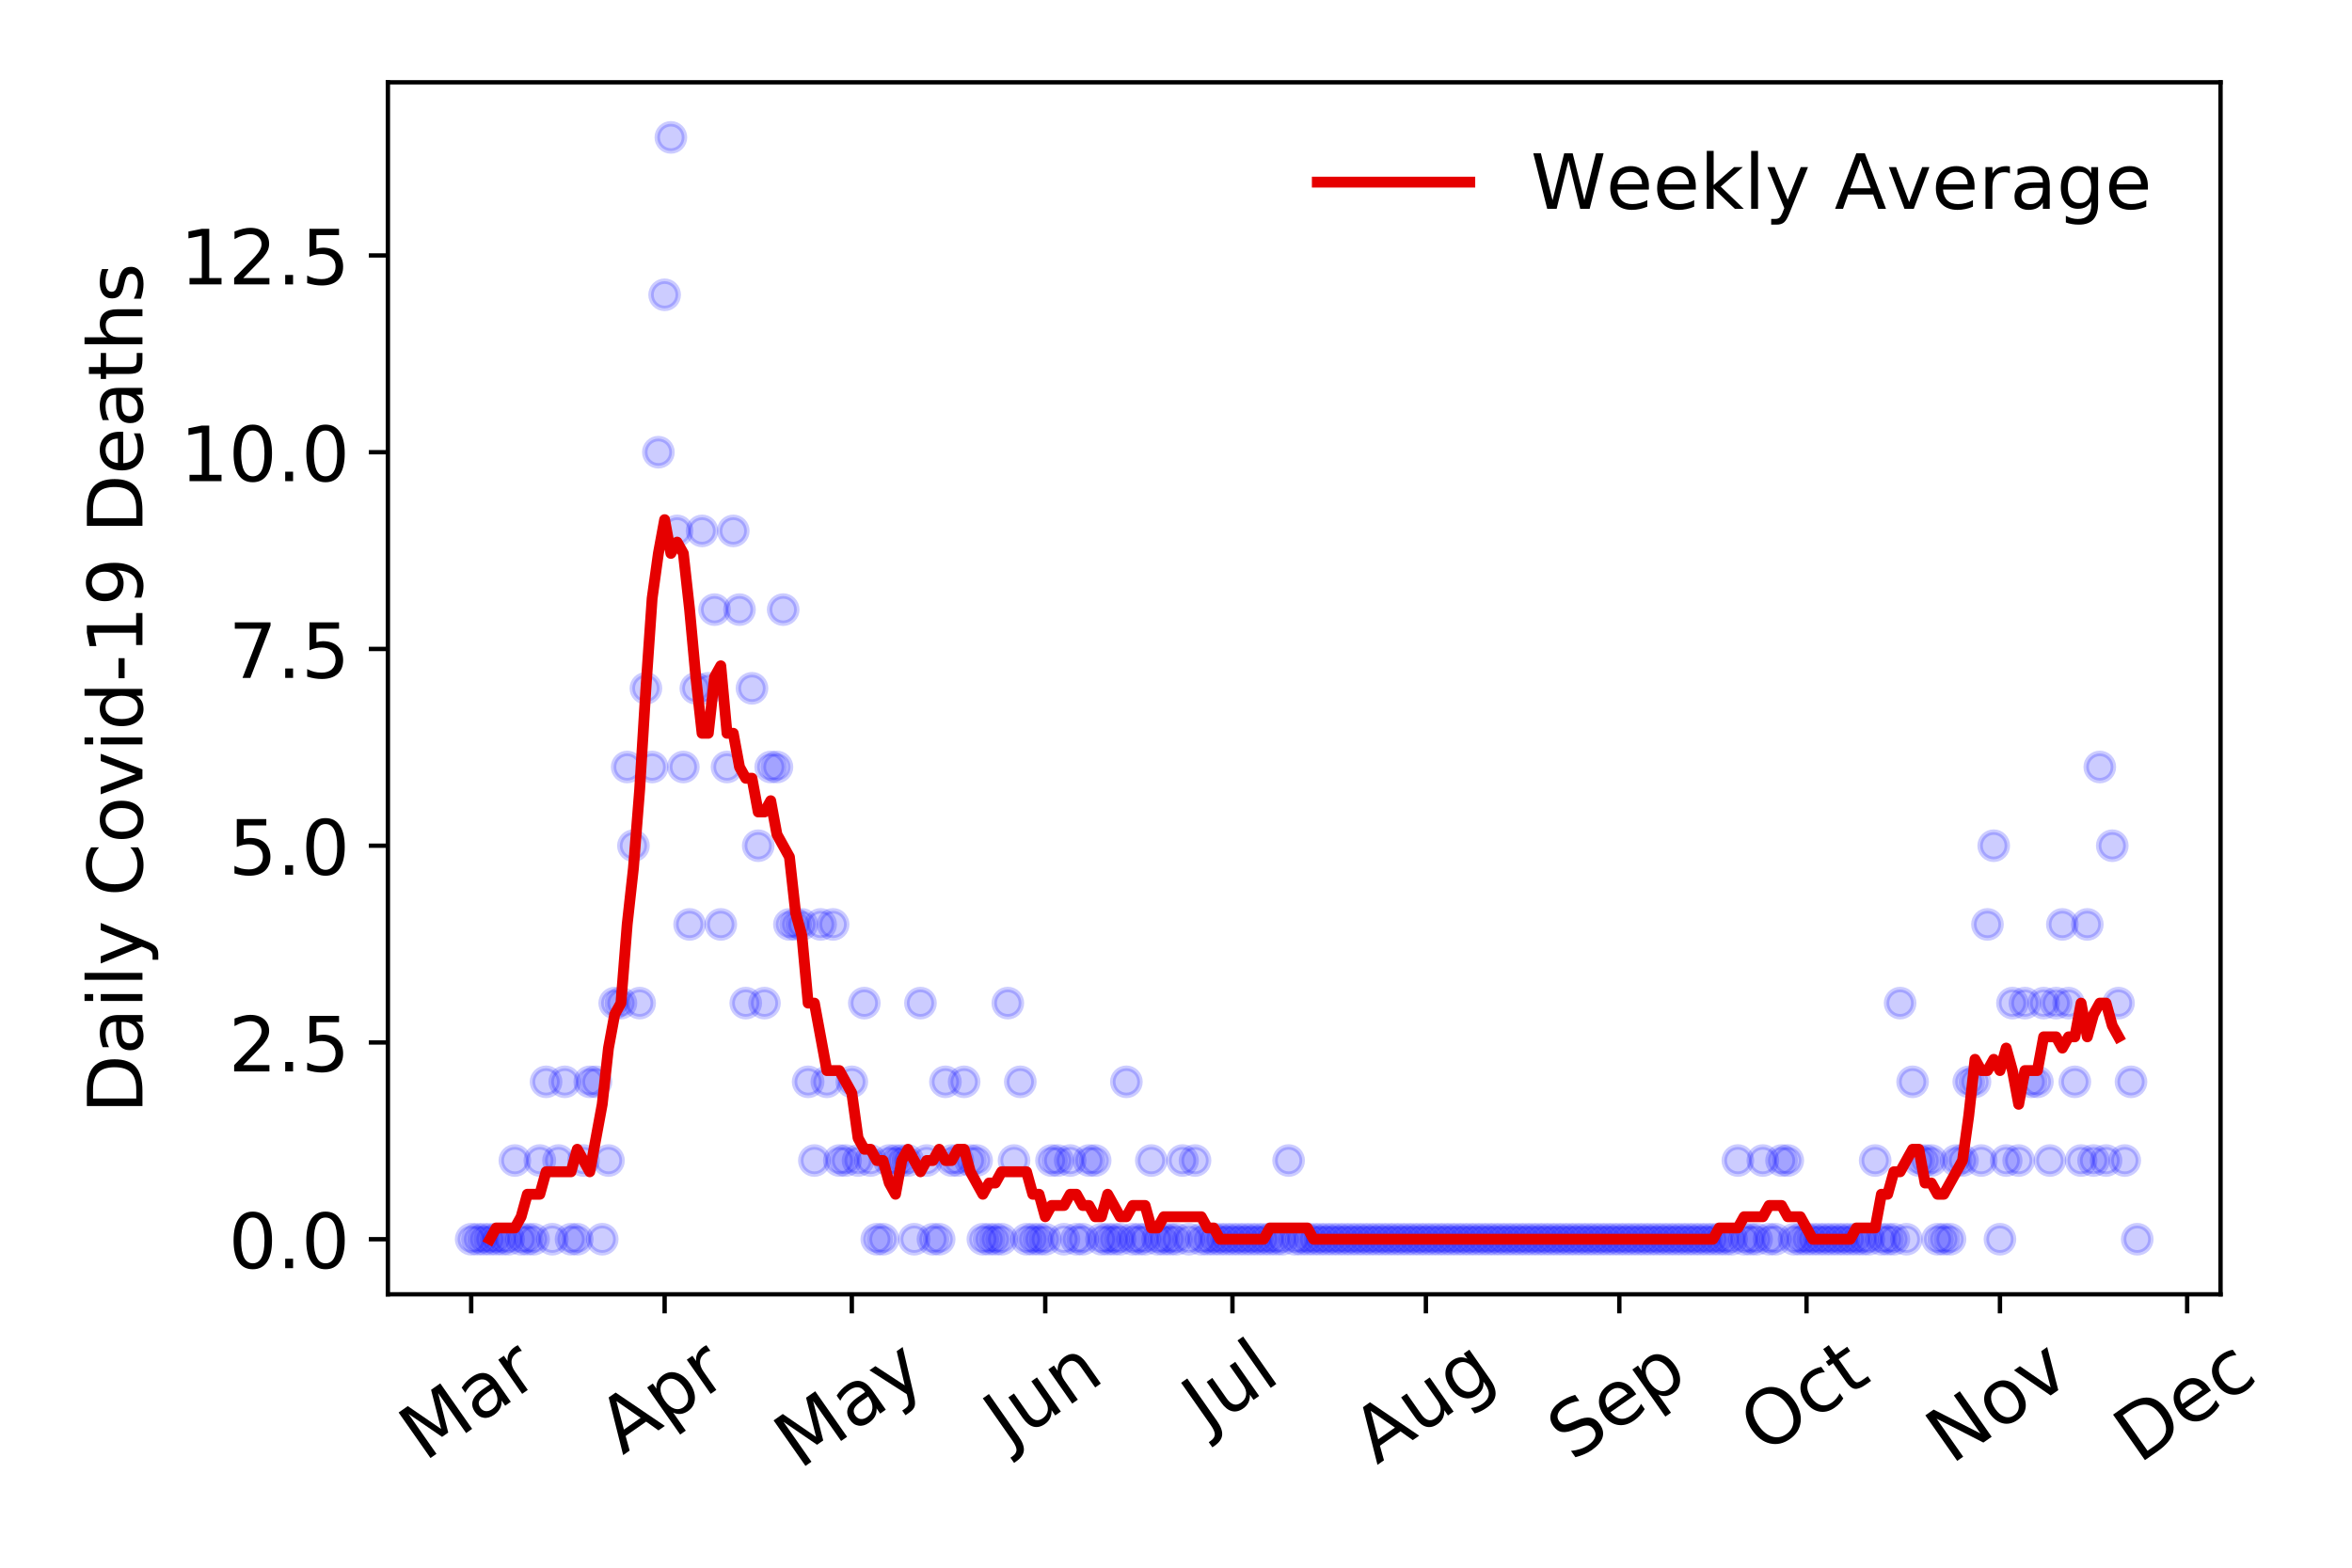 <?xml version="1.0" encoding="utf-8" standalone="no"?>
<!DOCTYPE svg PUBLIC "-//W3C//DTD SVG 1.1//EN"
  "http://www.w3.org/Graphics/SVG/1.1/DTD/svg11.dtd">
<!-- Created with matplotlib (https://matplotlib.org/) -->
<svg height="288pt" version="1.1" viewBox="0 0 432 288" width="432pt" xmlns="http://www.w3.org/2000/svg" xmlns:xlink="http://www.w3.org/1999/xlink">
 <defs>
  <style type="text/css">
*{stroke-linecap:butt;stroke-linejoin:round;}
  </style>
 </defs>
 <g id="figure_1">
  <g id="patch_1">
   <path d="M 0 288 
L 432 288 
L 432 0 
L 0 0 
z
" style="fill:#ffffff;"/>
  </g>
  <g id="axes_1">
   <g id="patch_2">
    <path d="M 71.245 237.778 
L 407.854 237.778 
L 407.854 15.12 
L 71.245 15.12 
z
" style="fill:#ffffff;"/>
   </g>
   <g id="matplotlib.axis_1">
    <g id="xtick_1">
     <g id="line2d_1">
      <defs>
       <path d="M 0 0 
L 0 3.5 
" id="m9e137d4085" style="stroke:#000000;stroke-width:0.8;"/>
      </defs>
      <g>
       <use style="stroke:#000000;stroke-width:0.8;" x="86.545" xlink:href="#m9e137d4085" y="237.778"/>
      </g>
     </g>
     <g id="text_1">
      <!-- Mar -->
      <defs>
       <path d="M 9.812 72.906 
L 24.516 72.906 
L 43.109 23.297 
L 61.812 72.906 
L 76.516 72.906 
L 76.516 0 
L 66.891 0 
L 66.891 64.016 
L 48.094 14.016 
L 38.188 14.016 
L 19.391 64.016 
L 19.391 0 
L 9.812 0 
z
" id="DejaVuSans-77"/>
       <path d="M 34.281 27.484 
Q 23.391 27.484 19.188 25 
Q 14.984 22.516 14.984 16.5 
Q 14.984 11.719 18.141 8.906 
Q 21.297 6.109 26.703 6.109 
Q 34.188 6.109 38.703 11.406 
Q 43.219 16.703 43.219 25.484 
L 43.219 27.484 
z
M 52.203 31.203 
L 52.203 0 
L 43.219 0 
L 43.219 8.297 
Q 40.141 3.328 35.547 0.953 
Q 30.953 -1.422 24.312 -1.422 
Q 15.922 -1.422 10.953 3.297 
Q 6 8.016 6 15.922 
Q 6 25.141 12.172 29.828 
Q 18.359 34.516 30.609 34.516 
L 43.219 34.516 
L 43.219 35.406 
Q 43.219 41.609 39.141 45 
Q 35.062 48.391 27.688 48.391 
Q 23 48.391 18.547 47.266 
Q 14.109 46.141 10.016 43.891 
L 10.016 52.203 
Q 14.938 54.109 19.578 55.047 
Q 24.219 56 28.609 56 
Q 40.484 56 46.344 49.844 
Q 52.203 43.703 52.203 31.203 
z
" id="DejaVuSans-97"/>
       <path d="M 41.109 46.297 
Q 39.594 47.172 37.812 47.578 
Q 36.031 48 33.891 48 
Q 26.266 48 22.188 43.047 
Q 18.109 38.094 18.109 28.812 
L 18.109 0 
L 9.078 0 
L 9.078 54.688 
L 18.109 54.688 
L 18.109 46.188 
Q 20.953 51.172 25.484 53.578 
Q 30.031 56 36.531 56 
Q 37.453 56 38.578 55.875 
Q 39.703 55.766 41.062 55.516 
z
" id="DejaVuSans-114"/>
      </defs>
      <g transform="translate(77.943 268.643)rotate(-35)scale(0.14 -0.14)">
       <use xlink:href="#DejaVuSans-77"/>
       <use x="86.279" xlink:href="#DejaVuSans-97"/>
       <use x="147.559" xlink:href="#DejaVuSans-114"/>
      </g>
     </g>
    </g>
    <g id="xtick_2">
     <g id="line2d_2">
      <g>
       <use style="stroke:#000000;stroke-width:0.8;" x="122.074" xlink:href="#m9e137d4085" y="237.778"/>
      </g>
     </g>
     <g id="text_2">
      <!-- Apr -->
      <defs>
       <path d="M 34.188 63.188 
L 20.797 26.906 
L 47.609 26.906 
z
M 28.609 72.906 
L 39.797 72.906 
L 67.578 0 
L 57.328 0 
L 50.688 18.703 
L 17.828 18.703 
L 11.188 0 
L 0.781 0 
z
" id="DejaVuSans-65"/>
       <path d="M 18.109 8.203 
L 18.109 -20.797 
L 9.078 -20.797 
L 9.078 54.688 
L 18.109 54.688 
L 18.109 46.391 
Q 20.953 51.266 25.266 53.625 
Q 29.594 56 35.594 56 
Q 45.562 56 51.781 48.094 
Q 58.016 40.188 58.016 27.297 
Q 58.016 14.406 51.781 6.484 
Q 45.562 -1.422 35.594 -1.422 
Q 29.594 -1.422 25.266 0.953 
Q 20.953 3.328 18.109 8.203 
z
M 48.688 27.297 
Q 48.688 37.203 44.609 42.844 
Q 40.531 48.484 33.406 48.484 
Q 26.266 48.484 22.188 42.844 
Q 18.109 37.203 18.109 27.297 
Q 18.109 17.391 22.188 11.75 
Q 26.266 6.109 33.406 6.109 
Q 40.531 6.109 44.609 11.75 
Q 48.688 17.391 48.688 27.297 
z
" id="DejaVuSans-112"/>
      </defs>
      <g transform="translate(114.37 267.384)rotate(-35)scale(0.14 -0.14)">
       <use xlink:href="#DejaVuSans-65"/>
       <use x="68.408" xlink:href="#DejaVuSans-112"/>
       <use x="131.885" xlink:href="#DejaVuSans-114"/>
      </g>
     </g>
    </g>
    <g id="xtick_3">
     <g id="line2d_3">
      <g>
       <use style="stroke:#000000;stroke-width:0.8;" x="156.457" xlink:href="#m9e137d4085" y="237.778"/>
      </g>
     </g>
     <g id="text_3">
      <!-- May -->
      <defs>
       <path d="M 32.172 -5.078 
Q 28.375 -14.844 24.75 -17.812 
Q 21.141 -20.797 15.094 -20.797 
L 7.906 -20.797 
L 7.906 -13.281 
L 13.188 -13.281 
Q 16.891 -13.281 18.938 -11.516 
Q 21 -9.766 23.484 -3.219 
L 25.094 0.875 
L 2.984 54.688 
L 12.5 54.688 
L 29.594 11.922 
L 46.688 54.688 
L 56.203 54.688 
z
" id="DejaVuSans-121"/>
      </defs>
      <g transform="translate(146.818 270.094)rotate(-35)scale(0.14 -0.14)">
       <use xlink:href="#DejaVuSans-77"/>
       <use x="86.279" xlink:href="#DejaVuSans-97"/>
       <use x="147.559" xlink:href="#DejaVuSans-121"/>
      </g>
     </g>
    </g>
    <g id="xtick_4">
     <g id="line2d_4">
      <g>
       <use style="stroke:#000000;stroke-width:0.8;" x="191.986" xlink:href="#m9e137d4085" y="237.778"/>
      </g>
     </g>
     <g id="text_4">
      <!-- Jun -->
      <defs>
       <path d="M 9.812 72.906 
L 19.672 72.906 
L 19.672 5.078 
Q 19.672 -8.109 14.672 -14.062 
Q 9.672 -20.016 -1.422 -20.016 
L -5.172 -20.016 
L -5.172 -11.719 
L -2.094 -11.719 
Q 4.438 -11.719 7.125 -8.047 
Q 9.812 -4.391 9.812 5.078 
z
" id="DejaVuSans-74"/>
       <path d="M 8.5 21.578 
L 8.5 54.688 
L 17.484 54.688 
L 17.484 21.922 
Q 17.484 14.156 20.5 10.266 
Q 23.531 6.391 29.594 6.391 
Q 36.859 6.391 41.078 11.031 
Q 45.312 15.672 45.312 23.688 
L 45.312 54.688 
L 54.297 54.688 
L 54.297 0 
L 45.312 0 
L 45.312 8.406 
Q 42.047 3.422 37.719 1 
Q 33.406 -1.422 27.688 -1.422 
Q 18.266 -1.422 13.375 4.438 
Q 8.5 10.297 8.5 21.578 
z
M 31.109 56 
z
" id="DejaVuSans-117"/>
       <path d="M 54.891 33.016 
L 54.891 0 
L 45.906 0 
L 45.906 32.719 
Q 45.906 40.484 42.875 44.328 
Q 39.844 48.188 33.797 48.188 
Q 26.516 48.188 22.312 43.547 
Q 18.109 38.922 18.109 30.906 
L 18.109 0 
L 9.078 0 
L 9.078 54.688 
L 18.109 54.688 
L 18.109 46.188 
Q 21.344 51.125 25.703 53.562 
Q 30.078 56 35.797 56 
Q 45.219 56 50.047 50.172 
Q 54.891 44.344 54.891 33.016 
z
" id="DejaVuSans-110"/>
      </defs>
      <g transform="translate(185.243 266.039)rotate(-35)scale(0.14 -0.14)">
       <use xlink:href="#DejaVuSans-74"/>
       <use x="29.492" xlink:href="#DejaVuSans-117"/>
       <use x="92.871" xlink:href="#DejaVuSans-110"/>
      </g>
     </g>
    </g>
    <g id="xtick_5">
     <g id="line2d_5">
      <g>
       <use style="stroke:#000000;stroke-width:0.8;" x="226.369" xlink:href="#m9e137d4085" y="237.778"/>
      </g>
     </g>
     <g id="text_5">
      <!-- Jul -->
      <defs>
       <path d="M 9.422 75.984 
L 18.406 75.984 
L 18.406 0 
L 9.422 0 
z
" id="DejaVuSans-108"/>
      </defs>
      <g transform="translate(221.667 263.181)rotate(-35)scale(0.14 -0.14)">
       <use xlink:href="#DejaVuSans-74"/>
       <use x="29.492" xlink:href="#DejaVuSans-117"/>
       <use x="92.871" xlink:href="#DejaVuSans-108"/>
      </g>
     </g>
    </g>
    <g id="xtick_6">
     <g id="line2d_6">
      <g>
       <use style="stroke:#000000;stroke-width:0.8;" x="261.898" xlink:href="#m9e137d4085" y="237.778"/>
      </g>
     </g>
     <g id="text_6">
      <!-- Aug -->
      <defs>
       <path d="M 45.406 27.984 
Q 45.406 37.75 41.375 43.109 
Q 37.359 48.484 30.078 48.484 
Q 22.859 48.484 18.828 43.109 
Q 14.797 37.75 14.797 27.984 
Q 14.797 18.266 18.828 12.891 
Q 22.859 7.516 30.078 7.516 
Q 37.359 7.516 41.375 12.891 
Q 45.406 18.266 45.406 27.984 
z
M 54.391 6.781 
Q 54.391 -7.172 48.188 -13.984 
Q 42 -20.797 29.203 -20.797 
Q 24.469 -20.797 20.266 -20.094 
Q 16.062 -19.391 12.109 -17.922 
L 12.109 -9.188 
Q 16.062 -11.328 19.922 -12.344 
Q 23.781 -13.375 27.781 -13.375 
Q 36.625 -13.375 41.016 -8.766 
Q 45.406 -4.156 45.406 5.172 
L 45.406 9.625 
Q 42.625 4.781 38.281 2.391 
Q 33.938 0 27.875 0 
Q 17.828 0 11.672 7.656 
Q 5.516 15.328 5.516 27.984 
Q 5.516 40.672 11.672 48.328 
Q 17.828 56 27.875 56 
Q 33.938 56 38.281 53.609 
Q 42.625 51.219 45.406 46.391 
L 45.406 54.688 
L 54.391 54.688 
z
" id="DejaVuSans-103"/>
      </defs>
      <g transform="translate(252.917 269.172)rotate(-35)scale(0.14 -0.14)">
       <use xlink:href="#DejaVuSans-65"/>
       <use x="68.408" xlink:href="#DejaVuSans-117"/>
       <use x="131.787" xlink:href="#DejaVuSans-103"/>
      </g>
     </g>
    </g>
    <g id="xtick_7">
     <g id="line2d_7">
      <g>
       <use style="stroke:#000000;stroke-width:0.8;" x="297.427" xlink:href="#m9e137d4085" y="237.778"/>
      </g>
     </g>
     <g id="text_7">
      <!-- Sep -->
      <defs>
       <path d="M 53.516 70.516 
L 53.516 60.891 
Q 47.906 63.578 42.922 64.891 
Q 37.938 66.219 33.297 66.219 
Q 25.25 66.219 20.875 63.094 
Q 16.5 59.969 16.5 54.203 
Q 16.5 49.359 19.406 46.891 
Q 22.312 44.438 30.422 42.922 
L 36.375 41.703 
Q 47.406 39.594 52.656 34.297 
Q 57.906 29 57.906 20.125 
Q 57.906 9.516 50.797 4.047 
Q 43.703 -1.422 29.984 -1.422 
Q 24.812 -1.422 18.969 -0.25 
Q 13.141 0.922 6.891 3.219 
L 6.891 13.375 
Q 12.891 10.016 18.656 8.297 
Q 24.422 6.594 29.984 6.594 
Q 38.422 6.594 43.016 9.906 
Q 47.609 13.234 47.609 19.391 
Q 47.609 24.75 44.312 27.781 
Q 41.016 30.812 33.5 32.328 
L 27.484 33.5 
Q 16.453 35.688 11.516 40.375 
Q 6.594 45.062 6.594 53.422 
Q 6.594 63.094 13.406 68.656 
Q 20.219 74.219 32.172 74.219 
Q 37.312 74.219 42.625 73.281 
Q 47.953 72.359 53.516 70.516 
z
" id="DejaVuSans-83"/>
       <path d="M 56.203 29.594 
L 56.203 25.203 
L 14.891 25.203 
Q 15.484 15.922 20.484 11.062 
Q 25.484 6.203 34.422 6.203 
Q 39.594 6.203 44.453 7.469 
Q 49.312 8.734 54.109 11.281 
L 54.109 2.781 
Q 49.266 0.734 44.188 -0.344 
Q 39.109 -1.422 33.891 -1.422 
Q 20.797 -1.422 13.156 6.188 
Q 5.516 13.812 5.516 26.812 
Q 5.516 40.234 12.766 48.109 
Q 20.016 56 32.328 56 
Q 43.359 56 49.781 48.891 
Q 56.203 41.797 56.203 29.594 
z
M 47.219 32.234 
Q 47.125 39.594 43.094 43.984 
Q 39.062 48.391 32.422 48.391 
Q 24.906 48.391 20.391 44.141 
Q 15.875 39.891 15.188 32.172 
z
" id="DejaVuSans-101"/>
      </defs>
      <g transform="translate(288.834 268.629)rotate(-35)scale(0.14 -0.14)">
       <use xlink:href="#DejaVuSans-83"/>
       <use x="63.477" xlink:href="#DejaVuSans-101"/>
       <use x="125" xlink:href="#DejaVuSans-112"/>
      </g>
     </g>
    </g>
    <g id="xtick_8">
     <g id="line2d_8">
      <g>
       <use style="stroke:#000000;stroke-width:0.8;" x="331.81" xlink:href="#m9e137d4085" y="237.778"/>
      </g>
     </g>
     <g id="text_8">
      <!-- Oct -->
      <defs>
       <path d="M 39.406 66.219 
Q 28.656 66.219 22.328 58.203 
Q 16.016 50.203 16.016 36.375 
Q 16.016 22.609 22.328 14.594 
Q 28.656 6.594 39.406 6.594 
Q 50.141 6.594 56.422 14.594 
Q 62.703 22.609 62.703 36.375 
Q 62.703 50.203 56.422 58.203 
Q 50.141 66.219 39.406 66.219 
z
M 39.406 74.219 
Q 54.734 74.219 63.906 63.938 
Q 73.094 53.656 73.094 36.375 
Q 73.094 19.141 63.906 8.859 
Q 54.734 -1.422 39.406 -1.422 
Q 24.031 -1.422 14.812 8.828 
Q 5.609 19.094 5.609 36.375 
Q 5.609 53.656 14.812 63.938 
Q 24.031 74.219 39.406 74.219 
z
" id="DejaVuSans-79"/>
       <path d="M 48.781 52.594 
L 48.781 44.188 
Q 44.969 46.297 41.141 47.344 
Q 37.312 48.391 33.406 48.391 
Q 24.656 48.391 19.812 42.844 
Q 14.984 37.312 14.984 27.297 
Q 14.984 17.281 19.812 11.734 
Q 24.656 6.203 33.406 6.203 
Q 37.312 6.203 41.141 7.25 
Q 44.969 8.297 48.781 10.406 
L 48.781 2.094 
Q 45.016 0.344 40.984 -0.531 
Q 36.969 -1.422 32.422 -1.422 
Q 20.062 -1.422 12.781 6.344 
Q 5.516 14.109 5.516 27.297 
Q 5.516 40.672 12.859 48.328 
Q 20.219 56 33.016 56 
Q 37.156 56 41.109 55.141 
Q 45.062 54.297 48.781 52.594 
z
" id="DejaVuSans-99"/>
       <path d="M 18.312 70.219 
L 18.312 54.688 
L 36.812 54.688 
L 36.812 47.703 
L 18.312 47.703 
L 18.312 18.016 
Q 18.312 11.328 20.141 9.422 
Q 21.969 7.516 27.594 7.516 
L 36.812 7.516 
L 36.812 0 
L 27.594 0 
Q 17.188 0 13.234 3.875 
Q 9.281 7.766 9.281 18.016 
L 9.281 47.703 
L 2.688 47.703 
L 2.688 54.688 
L 9.281 54.688 
L 9.281 70.219 
z
" id="DejaVuSans-116"/>
      </defs>
      <g transform="translate(324.112 267.377)rotate(-35)scale(0.14 -0.14)">
       <use xlink:href="#DejaVuSans-79"/>
       <use x="78.711" xlink:href="#DejaVuSans-99"/>
       <use x="133.691" xlink:href="#DejaVuSans-116"/>
      </g>
     </g>
    </g>
    <g id="xtick_9">
     <g id="line2d_9">
      <g>
       <use style="stroke:#000000;stroke-width:0.8;" x="367.339" xlink:href="#m9e137d4085" y="237.778"/>
      </g>
     </g>
     <g id="text_9">
      <!-- Nov -->
      <defs>
       <path d="M 9.812 72.906 
L 23.094 72.906 
L 55.422 11.922 
L 55.422 72.906 
L 64.984 72.906 
L 64.984 0 
L 51.703 0 
L 19.391 60.984 
L 19.391 0 
L 9.812 0 
z
" id="DejaVuSans-78"/>
       <path d="M 30.609 48.391 
Q 23.391 48.391 19.188 42.75 
Q 14.984 37.109 14.984 27.297 
Q 14.984 17.484 19.156 11.844 
Q 23.344 6.203 30.609 6.203 
Q 37.797 6.203 41.984 11.859 
Q 46.188 17.531 46.188 27.297 
Q 46.188 37.016 41.984 42.703 
Q 37.797 48.391 30.609 48.391 
z
M 30.609 56 
Q 42.328 56 49.016 48.375 
Q 55.719 40.766 55.719 27.297 
Q 55.719 13.875 49.016 6.219 
Q 42.328 -1.422 30.609 -1.422 
Q 18.844 -1.422 12.172 6.219 
Q 5.516 13.875 5.516 27.297 
Q 5.516 40.766 12.172 48.375 
Q 18.844 56 30.609 56 
z
" id="DejaVuSans-111"/>
       <path d="M 2.984 54.688 
L 12.5 54.688 
L 29.594 8.797 
L 46.688 54.688 
L 56.203 54.688 
L 35.688 0 
L 23.484 0 
z
" id="DejaVuSans-118"/>
      </defs>
      <g transform="translate(358.363 269.166)rotate(-35)scale(0.14 -0.14)">
       <use xlink:href="#DejaVuSans-78"/>
       <use x="74.805" xlink:href="#DejaVuSans-111"/>
       <use x="135.986" xlink:href="#DejaVuSans-118"/>
      </g>
     </g>
    </g>
    <g id="xtick_10">
     <g id="line2d_10">
      <g>
       <use style="stroke:#000000;stroke-width:0.8;" x="401.722" xlink:href="#m9e137d4085" y="237.778"/>
      </g>
     </g>
     <g id="text_10">
      <!-- Dec -->
      <defs>
       <path d="M 19.672 64.797 
L 19.672 8.109 
L 31.594 8.109 
Q 46.688 8.109 53.688 14.938 
Q 60.688 21.781 60.688 36.531 
Q 60.688 51.172 53.688 57.984 
Q 46.688 64.797 31.594 64.797 
z
M 9.812 72.906 
L 30.078 72.906 
Q 51.266 72.906 61.172 64.094 
Q 71.094 55.281 71.094 36.531 
Q 71.094 17.672 61.125 8.828 
Q 51.172 0 30.078 0 
L 9.812 0 
z
" id="DejaVuSans-68"/>
      </defs>
      <g transform="translate(392.842 269.032)rotate(-35)scale(0.14 -0.14)">
       <use xlink:href="#DejaVuSans-68"/>
       <use x="77.002" xlink:href="#DejaVuSans-101"/>
       <use x="138.525" xlink:href="#DejaVuSans-99"/>
      </g>
     </g>
    </g>
   </g>
   <g id="matplotlib.axis_2">
    <g id="ytick_1">
     <g id="line2d_11">
      <defs>
       <path d="M 0 0 
L -3.5 0 
" id="m15b14ea279" style="stroke:#000000;stroke-width:0.8;"/>
      </defs>
      <g>
       <use style="stroke:#000000;stroke-width:0.8;" x="71.245" xlink:href="#m15b14ea279" y="227.657"/>
      </g>
     </g>
     <g id="text_11">
      <!-- 0.0 -->
      <defs>
       <path d="M 31.781 66.406 
Q 24.172 66.406 20.328 58.906 
Q 16.5 51.422 16.5 36.375 
Q 16.5 21.391 20.328 13.891 
Q 24.172 6.391 31.781 6.391 
Q 39.453 6.391 43.281 13.891 
Q 47.125 21.391 47.125 36.375 
Q 47.125 51.422 43.281 58.906 
Q 39.453 66.406 31.781 66.406 
z
M 31.781 74.219 
Q 44.047 74.219 50.516 64.516 
Q 56.984 54.828 56.984 36.375 
Q 56.984 17.969 50.516 8.266 
Q 44.047 -1.422 31.781 -1.422 
Q 19.531 -1.422 13.062 8.266 
Q 6.594 17.969 6.594 36.375 
Q 6.594 54.828 13.062 64.516 
Q 19.531 74.219 31.781 74.219 
z
" id="DejaVuSans-48"/>
       <path d="M 10.688 12.406 
L 21 12.406 
L 21 0 
L 10.688 0 
z
" id="DejaVuSans-46"/>
      </defs>
      <g transform="translate(41.981 232.976)scale(0.14 -0.14)">
       <use xlink:href="#DejaVuSans-48"/>
       <use x="63.623" xlink:href="#DejaVuSans-46"/>
       <use x="95.41" xlink:href="#DejaVuSans-48"/>
      </g>
     </g>
    </g>
    <g id="ytick_2">
     <g id="line2d_12">
      <g>
       <use style="stroke:#000000;stroke-width:0.8;" x="71.245" xlink:href="#m15b14ea279" y="191.512"/>
      </g>
     </g>
     <g id="text_12">
      <!-- 2.5 -->
      <defs>
       <path d="M 19.188 8.297 
L 53.609 8.297 
L 53.609 0 
L 7.328 0 
L 7.328 8.297 
Q 12.938 14.109 22.625 23.891 
Q 32.328 33.688 34.812 36.531 
Q 39.547 41.844 41.422 45.531 
Q 43.312 49.219 43.312 52.781 
Q 43.312 58.594 39.234 62.25 
Q 35.156 65.922 28.609 65.922 
Q 23.969 65.922 18.812 64.312 
Q 13.672 62.703 7.812 59.422 
L 7.812 69.391 
Q 13.766 71.781 18.938 73 
Q 24.125 74.219 28.422 74.219 
Q 39.75 74.219 46.484 68.547 
Q 53.219 62.891 53.219 53.422 
Q 53.219 48.922 51.531 44.891 
Q 49.859 40.875 45.406 35.406 
Q 44.188 33.984 37.641 27.219 
Q 31.109 20.453 19.188 8.297 
z
" id="DejaVuSans-50"/>
       <path d="M 10.797 72.906 
L 49.516 72.906 
L 49.516 64.594 
L 19.828 64.594 
L 19.828 46.734 
Q 21.969 47.469 24.109 47.828 
Q 26.266 48.188 28.422 48.188 
Q 40.625 48.188 47.75 41.5 
Q 54.891 34.812 54.891 23.391 
Q 54.891 11.625 47.562 5.094 
Q 40.234 -1.422 26.906 -1.422 
Q 22.312 -1.422 17.547 -0.641 
Q 12.797 0.141 7.719 1.703 
L 7.719 11.625 
Q 12.109 9.234 16.797 8.062 
Q 21.484 6.891 26.703 6.891 
Q 35.156 6.891 40.078 11.328 
Q 45.016 15.766 45.016 23.391 
Q 45.016 31 40.078 35.438 
Q 35.156 39.891 26.703 39.891 
Q 22.75 39.891 18.812 39.016 
Q 14.891 38.141 10.797 36.281 
z
" id="DejaVuSans-53"/>
      </defs>
      <g transform="translate(41.981 196.83)scale(0.14 -0.14)">
       <use xlink:href="#DejaVuSans-50"/>
       <use x="63.623" xlink:href="#DejaVuSans-46"/>
       <use x="95.41" xlink:href="#DejaVuSans-53"/>
      </g>
     </g>
    </g>
    <g id="ytick_3">
     <g id="line2d_13">
      <g>
       <use style="stroke:#000000;stroke-width:0.8;" x="71.245" xlink:href="#m15b14ea279" y="155.366"/>
      </g>
     </g>
     <g id="text_13">
      <!-- 5.0 -->
      <g transform="translate(41.981 160.685)scale(0.14 -0.14)">
       <use xlink:href="#DejaVuSans-53"/>
       <use x="63.623" xlink:href="#DejaVuSans-46"/>
       <use x="95.41" xlink:href="#DejaVuSans-48"/>
      </g>
     </g>
    </g>
    <g id="ytick_4">
     <g id="line2d_14">
      <g>
       <use style="stroke:#000000;stroke-width:0.8;" x="71.245" xlink:href="#m15b14ea279" y="119.22"/>
      </g>
     </g>
     <g id="text_14">
      <!-- 7.5 -->
      <defs>
       <path d="M 8.203 72.906 
L 55.078 72.906 
L 55.078 68.703 
L 28.609 0 
L 18.312 0 
L 43.219 64.594 
L 8.203 64.594 
z
" id="DejaVuSans-55"/>
      </defs>
      <g transform="translate(41.981 124.539)scale(0.14 -0.14)">
       <use xlink:href="#DejaVuSans-55"/>
       <use x="63.623" xlink:href="#DejaVuSans-46"/>
       <use x="95.41" xlink:href="#DejaVuSans-53"/>
      </g>
     </g>
    </g>
    <g id="ytick_5">
     <g id="line2d_15">
      <g>
       <use style="stroke:#000000;stroke-width:0.8;" x="71.245" xlink:href="#m15b14ea279" y="83.074"/>
      </g>
     </g>
     <g id="text_15">
      <!-- 10.0 -->
      <defs>
       <path d="M 12.406 8.297 
L 28.516 8.297 
L 28.516 63.922 
L 10.984 60.406 
L 10.984 69.391 
L 28.422 72.906 
L 38.281 72.906 
L 38.281 8.297 
L 54.391 8.297 
L 54.391 0 
L 12.406 0 
z
" id="DejaVuSans-49"/>
      </defs>
      <g transform="translate(33.073 88.393)scale(0.14 -0.14)">
       <use xlink:href="#DejaVuSans-49"/>
       <use x="63.623" xlink:href="#DejaVuSans-48"/>
       <use x="127.246" xlink:href="#DejaVuSans-46"/>
       <use x="159.033" xlink:href="#DejaVuSans-48"/>
      </g>
     </g>
    </g>
    <g id="ytick_6">
     <g id="line2d_16">
      <g>
       <use style="stroke:#000000;stroke-width:0.8;" x="71.245" xlink:href="#m15b14ea279" y="46.928"/>
      </g>
     </g>
     <g id="text_16">
      <!-- 12.5 -->
      <g transform="translate(33.073 52.247)scale(0.14 -0.14)">
       <use xlink:href="#DejaVuSans-49"/>
       <use x="63.623" xlink:href="#DejaVuSans-50"/>
       <use x="127.246" xlink:href="#DejaVuSans-46"/>
       <use x="159.033" xlink:href="#DejaVuSans-53"/>
      </g>
     </g>
    </g>
    <g id="text_17">
     <!-- Daily Covid-19 Deaths -->
     <defs>
      <path d="M 9.422 54.688 
L 18.406 54.688 
L 18.406 0 
L 9.422 0 
z
M 9.422 75.984 
L 18.406 75.984 
L 18.406 64.594 
L 9.422 64.594 
z
" id="DejaVuSans-105"/>
      <path id="DejaVuSans-32"/>
      <path d="M 64.406 67.281 
L 64.406 56.891 
Q 59.422 61.531 53.781 63.812 
Q 48.141 66.109 41.797 66.109 
Q 29.297 66.109 22.656 58.469 
Q 16.016 50.828 16.016 36.375 
Q 16.016 21.969 22.656 14.328 
Q 29.297 6.688 41.797 6.688 
Q 48.141 6.688 53.781 8.984 
Q 59.422 11.281 64.406 15.922 
L 64.406 5.609 
Q 59.234 2.094 53.438 0.328 
Q 47.656 -1.422 41.219 -1.422 
Q 24.656 -1.422 15.125 8.703 
Q 5.609 18.844 5.609 36.375 
Q 5.609 53.953 15.125 64.078 
Q 24.656 74.219 41.219 74.219 
Q 47.75 74.219 53.531 72.484 
Q 59.328 70.75 64.406 67.281 
z
" id="DejaVuSans-67"/>
      <path d="M 45.406 46.391 
L 45.406 75.984 
L 54.391 75.984 
L 54.391 0 
L 45.406 0 
L 45.406 8.203 
Q 42.578 3.328 38.25 0.953 
Q 33.938 -1.422 27.875 -1.422 
Q 17.969 -1.422 11.734 6.484 
Q 5.516 14.406 5.516 27.297 
Q 5.516 40.188 11.734 48.094 
Q 17.969 56 27.875 56 
Q 33.938 56 38.25 53.625 
Q 42.578 51.266 45.406 46.391 
z
M 14.797 27.297 
Q 14.797 17.391 18.875 11.75 
Q 22.953 6.109 30.078 6.109 
Q 37.203 6.109 41.297 11.75 
Q 45.406 17.391 45.406 27.297 
Q 45.406 37.203 41.297 42.844 
Q 37.203 48.484 30.078 48.484 
Q 22.953 48.484 18.875 42.844 
Q 14.797 37.203 14.797 27.297 
z
" id="DejaVuSans-100"/>
      <path d="M 4.891 31.391 
L 31.203 31.391 
L 31.203 23.391 
L 4.891 23.391 
z
" id="DejaVuSans-45"/>
      <path d="M 10.984 1.516 
L 10.984 10.5 
Q 14.703 8.734 18.5 7.812 
Q 22.312 6.891 25.984 6.891 
Q 35.75 6.891 40.891 13.453 
Q 46.047 20.016 46.781 33.406 
Q 43.953 29.203 39.594 26.953 
Q 35.25 24.703 29.984 24.703 
Q 19.047 24.703 12.672 31.312 
Q 6.297 37.938 6.297 49.422 
Q 6.297 60.641 12.938 67.422 
Q 19.578 74.219 30.609 74.219 
Q 43.266 74.219 49.922 64.516 
Q 56.594 54.828 56.594 36.375 
Q 56.594 19.141 48.406 8.859 
Q 40.234 -1.422 26.422 -1.422 
Q 22.703 -1.422 18.891 -0.688 
Q 15.094 0.047 10.984 1.516 
z
M 30.609 32.422 
Q 37.25 32.422 41.125 36.953 
Q 45.016 41.5 45.016 49.422 
Q 45.016 57.281 41.125 61.844 
Q 37.25 66.406 30.609 66.406 
Q 23.969 66.406 20.094 61.844 
Q 16.219 57.281 16.219 49.422 
Q 16.219 41.5 20.094 36.953 
Q 23.969 32.422 30.609 32.422 
z
" id="DejaVuSans-57"/>
      <path d="M 54.891 33.016 
L 54.891 0 
L 45.906 0 
L 45.906 32.719 
Q 45.906 40.484 42.875 44.328 
Q 39.844 48.188 33.797 48.188 
Q 26.516 48.188 22.312 43.547 
Q 18.109 38.922 18.109 30.906 
L 18.109 0 
L 9.078 0 
L 9.078 75.984 
L 18.109 75.984 
L 18.109 46.188 
Q 21.344 51.125 25.703 53.562 
Q 30.078 56 35.797 56 
Q 45.219 56 50.047 50.172 
Q 54.891 44.344 54.891 33.016 
z
" id="DejaVuSans-104"/>
      <path d="M 44.281 53.078 
L 44.281 44.578 
Q 40.484 46.531 36.375 47.5 
Q 32.281 48.484 27.875 48.484 
Q 21.188 48.484 17.844 46.438 
Q 14.5 44.391 14.5 40.281 
Q 14.5 37.156 16.891 35.375 
Q 19.281 33.594 26.516 31.984 
L 29.594 31.297 
Q 39.156 29.25 43.188 25.516 
Q 47.219 21.781 47.219 15.094 
Q 47.219 7.469 41.188 3.016 
Q 35.156 -1.422 24.609 -1.422 
Q 20.219 -1.422 15.453 -0.562 
Q 10.688 0.297 5.422 2 
L 5.422 11.281 
Q 10.406 8.688 15.234 7.391 
Q 20.062 6.109 24.812 6.109 
Q 31.156 6.109 34.562 8.281 
Q 37.984 10.453 37.984 14.406 
Q 37.984 18.062 35.516 20.016 
Q 33.062 21.969 24.703 23.781 
L 21.578 24.516 
Q 13.234 26.266 9.516 29.906 
Q 5.812 33.547 5.812 39.891 
Q 5.812 47.609 11.281 51.797 
Q 16.75 56 26.812 56 
Q 31.781 56 36.172 55.266 
Q 40.578 54.547 44.281 53.078 
z
" id="DejaVuSans-115"/>
     </defs>
     <g transform="translate(26.162 204.56)rotate(-90)scale(0.14 -0.14)">
      <use xlink:href="#DejaVuSans-68"/>
      <use x="77.002" xlink:href="#DejaVuSans-97"/>
      <use x="138.281" xlink:href="#DejaVuSans-105"/>
      <use x="166.064" xlink:href="#DejaVuSans-108"/>
      <use x="193.848" xlink:href="#DejaVuSans-121"/>
      <use x="253.027" xlink:href="#DejaVuSans-32"/>
      <use x="284.814" xlink:href="#DejaVuSans-67"/>
      <use x="354.639" xlink:href="#DejaVuSans-111"/>
      <use x="415.82" xlink:href="#DejaVuSans-118"/>
      <use x="475" xlink:href="#DejaVuSans-105"/>
      <use x="502.783" xlink:href="#DejaVuSans-100"/>
      <use x="566.26" xlink:href="#DejaVuSans-45"/>
      <use x="602.344" xlink:href="#DejaVuSans-49"/>
      <use x="665.967" xlink:href="#DejaVuSans-57"/>
      <use x="729.59" xlink:href="#DejaVuSans-32"/>
      <use x="761.377" xlink:href="#DejaVuSans-68"/>
      <use x="838.379" xlink:href="#DejaVuSans-101"/>
      <use x="899.902" xlink:href="#DejaVuSans-97"/>
      <use x="961.182" xlink:href="#DejaVuSans-116"/>
      <use x="1000.391" xlink:href="#DejaVuSans-104"/>
      <use x="1063.77" xlink:href="#DejaVuSans-115"/>
     </g>
    </g>
   </g>
   <g id="line2d_17">
    <defs>
     <path d="M 0 2.5 
C 0.663 2.5 1.299 2.237 1.768 1.768 
C 2.237 1.299 2.5 0.663 2.5 0 
C 2.5 -0.663 2.237 -1.299 1.768 -1.768 
C 1.299 -2.237 0.663 -2.5 0 -2.5 
C -0.663 -2.5 -1.299 -2.237 -1.768 -1.768 
C -2.237 -1.299 -2.5 -0.663 -2.5 0 
C -2.5 0.663 -2.237 1.299 -1.768 1.768 
C -1.299 2.237 -0.663 2.5 0 2.5 
z
" id="m05b4b2d47d" style="stroke:#0000ff;stroke-opacity:0.2;"/>
    </defs>
    <g clip-path="url(#pd80613e8fd)">
     <use style="fill:#0000ff;fill-opacity:0.2;stroke:#0000ff;stroke-opacity:0.2;" x="86.545" xlink:href="#m05b4b2d47d" y="227.657"/>
     <use style="fill:#0000ff;fill-opacity:0.2;stroke:#0000ff;stroke-opacity:0.2;" x="87.692" xlink:href="#m05b4b2d47d" y="227.657"/>
     <use style="fill:#0000ff;fill-opacity:0.2;stroke:#0000ff;stroke-opacity:0.2;" x="88.838" xlink:href="#m05b4b2d47d" y="227.657"/>
     <use style="fill:#0000ff;fill-opacity:0.2;stroke:#0000ff;stroke-opacity:0.2;" x="89.984" xlink:href="#m05b4b2d47d" y="227.657"/>
     <use style="fill:#0000ff;fill-opacity:0.2;stroke:#0000ff;stroke-opacity:0.2;" x="91.13" xlink:href="#m05b4b2d47d" y="227.657"/>
     <use style="fill:#0000ff;fill-opacity:0.2;stroke:#0000ff;stroke-opacity:0.2;" x="92.276" xlink:href="#m05b4b2d47d" y="227.657"/>
     <use style="fill:#0000ff;fill-opacity:0.2;stroke:#0000ff;stroke-opacity:0.2;" x="93.422" xlink:href="#m05b4b2d47d" y="227.657"/>
     <use style="fill:#0000ff;fill-opacity:0.2;stroke:#0000ff;stroke-opacity:0.2;" x="94.568" xlink:href="#m05b4b2d47d" y="213.199"/>
     <use style="fill:#0000ff;fill-opacity:0.2;stroke:#0000ff;stroke-opacity:0.2;" x="95.714" xlink:href="#m05b4b2d47d" y="227.657"/>
     <use style="fill:#0000ff;fill-opacity:0.2;stroke:#0000ff;stroke-opacity:0.2;" x="96.86" xlink:href="#m05b4b2d47d" y="227.657"/>
     <use style="fill:#0000ff;fill-opacity:0.2;stroke:#0000ff;stroke-opacity:0.2;" x="98.006" xlink:href="#m05b4b2d47d" y="227.657"/>
     <use style="fill:#0000ff;fill-opacity:0.2;stroke:#0000ff;stroke-opacity:0.2;" x="99.152" xlink:href="#m05b4b2d47d" y="213.199"/>
     <use style="fill:#0000ff;fill-opacity:0.2;stroke:#0000ff;stroke-opacity:0.2;" x="100.299" xlink:href="#m05b4b2d47d" y="198.741"/>
     <use style="fill:#0000ff;fill-opacity:0.2;stroke:#0000ff;stroke-opacity:0.2;" x="101.445" xlink:href="#m05b4b2d47d" y="227.657"/>
     <use style="fill:#0000ff;fill-opacity:0.2;stroke:#0000ff;stroke-opacity:0.2;" x="102.591" xlink:href="#m05b4b2d47d" y="213.199"/>
     <use style="fill:#0000ff;fill-opacity:0.2;stroke:#0000ff;stroke-opacity:0.2;" x="103.737" xlink:href="#m05b4b2d47d" y="198.741"/>
     <use style="fill:#0000ff;fill-opacity:0.2;stroke:#0000ff;stroke-opacity:0.2;" x="104.883" xlink:href="#m05b4b2d47d" y="227.657"/>
     <use style="fill:#0000ff;fill-opacity:0.2;stroke:#0000ff;stroke-opacity:0.2;" x="106.029" xlink:href="#m05b4b2d47d" y="227.657"/>
     <use style="fill:#0000ff;fill-opacity:0.2;stroke:#0000ff;stroke-opacity:0.2;" x="107.175" xlink:href="#m05b4b2d47d" y="213.199"/>
     <use style="fill:#0000ff;fill-opacity:0.2;stroke:#0000ff;stroke-opacity:0.2;" x="108.321" xlink:href="#m05b4b2d47d" y="198.741"/>
     <use style="fill:#0000ff;fill-opacity:0.2;stroke:#0000ff;stroke-opacity:0.2;" x="109.467" xlink:href="#m05b4b2d47d" y="198.741"/>
     <use style="fill:#0000ff;fill-opacity:0.2;stroke:#0000ff;stroke-opacity:0.2;" x="110.613" xlink:href="#m05b4b2d47d" y="227.657"/>
     <use style="fill:#0000ff;fill-opacity:0.2;stroke:#0000ff;stroke-opacity:0.2;" x="111.76" xlink:href="#m05b4b2d47d" y="213.199"/>
     <use style="fill:#0000ff;fill-opacity:0.2;stroke:#0000ff;stroke-opacity:0.2;" x="112.906" xlink:href="#m05b4b2d47d" y="184.282"/>
     <use style="fill:#0000ff;fill-opacity:0.2;stroke:#0000ff;stroke-opacity:0.2;" x="114.052" xlink:href="#m05b4b2d47d" y="184.282"/>
     <use style="fill:#0000ff;fill-opacity:0.2;stroke:#0000ff;stroke-opacity:0.2;" x="115.198" xlink:href="#m05b4b2d47d" y="140.907"/>
     <use style="fill:#0000ff;fill-opacity:0.2;stroke:#0000ff;stroke-opacity:0.2;" x="116.344" xlink:href="#m05b4b2d47d" y="155.366"/>
     <use style="fill:#0000ff;fill-opacity:0.2;stroke:#0000ff;stroke-opacity:0.2;" x="117.49" xlink:href="#m05b4b2d47d" y="184.282"/>
     <use style="fill:#0000ff;fill-opacity:0.2;stroke:#0000ff;stroke-opacity:0.2;" x="118.636" xlink:href="#m05b4b2d47d" y="126.449"/>
     <use style="fill:#0000ff;fill-opacity:0.2;stroke:#0000ff;stroke-opacity:0.2;" x="119.782" xlink:href="#m05b4b2d47d" y="140.907"/>
     <use style="fill:#0000ff;fill-opacity:0.2;stroke:#0000ff;stroke-opacity:0.2;" x="120.928" xlink:href="#m05b4b2d47d" y="83.074"/>
     <use style="fill:#0000ff;fill-opacity:0.2;stroke:#0000ff;stroke-opacity:0.2;" x="122.074" xlink:href="#m05b4b2d47d" y="54.157"/>
     <use style="fill:#0000ff;fill-opacity:0.2;stroke:#0000ff;stroke-opacity:0.2;" x="123.221" xlink:href="#m05b4b2d47d" y="25.241"/>
     <use style="fill:#0000ff;fill-opacity:0.2;stroke:#0000ff;stroke-opacity:0.2;" x="124.367" xlink:href="#m05b4b2d47d" y="97.532"/>
     <use style="fill:#0000ff;fill-opacity:0.2;stroke:#0000ff;stroke-opacity:0.2;" x="125.513" xlink:href="#m05b4b2d47d" y="140.907"/>
     <use style="fill:#0000ff;fill-opacity:0.2;stroke:#0000ff;stroke-opacity:0.2;" x="126.659" xlink:href="#m05b4b2d47d" y="169.824"/>
     <use style="fill:#0000ff;fill-opacity:0.2;stroke:#0000ff;stroke-opacity:0.2;" x="127.805" xlink:href="#m05b4b2d47d" y="126.449"/>
     <use style="fill:#0000ff;fill-opacity:0.2;stroke:#0000ff;stroke-opacity:0.2;" x="128.951" xlink:href="#m05b4b2d47d" y="97.532"/>
     <use style="fill:#0000ff;fill-opacity:0.2;stroke:#0000ff;stroke-opacity:0.2;" x="130.097" xlink:href="#m05b4b2d47d" y="126.449"/>
     <use style="fill:#0000ff;fill-opacity:0.2;stroke:#0000ff;stroke-opacity:0.2;" x="131.243" xlink:href="#m05b4b2d47d" y="111.991"/>
     <use style="fill:#0000ff;fill-opacity:0.2;stroke:#0000ff;stroke-opacity:0.2;" x="132.389" xlink:href="#m05b4b2d47d" y="169.824"/>
     <use style="fill:#0000ff;fill-opacity:0.2;stroke:#0000ff;stroke-opacity:0.2;" x="133.535" xlink:href="#m05b4b2d47d" y="140.907"/>
     <use style="fill:#0000ff;fill-opacity:0.2;stroke:#0000ff;stroke-opacity:0.2;" x="134.682" xlink:href="#m05b4b2d47d" y="97.532"/>
     <use style="fill:#0000ff;fill-opacity:0.2;stroke:#0000ff;stroke-opacity:0.2;" x="135.828" xlink:href="#m05b4b2d47d" y="111.991"/>
     <use style="fill:#0000ff;fill-opacity:0.2;stroke:#0000ff;stroke-opacity:0.2;" x="136.974" xlink:href="#m05b4b2d47d" y="184.282"/>
     <use style="fill:#0000ff;fill-opacity:0.2;stroke:#0000ff;stroke-opacity:0.2;" x="138.12" xlink:href="#m05b4b2d47d" y="126.449"/>
     <use style="fill:#0000ff;fill-opacity:0.2;stroke:#0000ff;stroke-opacity:0.2;" x="139.266" xlink:href="#m05b4b2d47d" y="155.366"/>
     <use style="fill:#0000ff;fill-opacity:0.2;stroke:#0000ff;stroke-opacity:0.2;" x="140.412" xlink:href="#m05b4b2d47d" y="184.282"/>
     <use style="fill:#0000ff;fill-opacity:0.2;stroke:#0000ff;stroke-opacity:0.2;" x="141.558" xlink:href="#m05b4b2d47d" y="140.907"/>
     <use style="fill:#0000ff;fill-opacity:0.2;stroke:#0000ff;stroke-opacity:0.2;" x="142.704" xlink:href="#m05b4b2d47d" y="140.907"/>
     <use style="fill:#0000ff;fill-opacity:0.2;stroke:#0000ff;stroke-opacity:0.2;" x="143.85" xlink:href="#m05b4b2d47d" y="111.991"/>
     <use style="fill:#0000ff;fill-opacity:0.2;stroke:#0000ff;stroke-opacity:0.2;" x="144.996" xlink:href="#m05b4b2d47d" y="169.824"/>
     <use style="fill:#0000ff;fill-opacity:0.2;stroke:#0000ff;stroke-opacity:0.2;" x="146.142" xlink:href="#m05b4b2d47d" y="169.824"/>
     <use style="fill:#0000ff;fill-opacity:0.2;stroke:#0000ff;stroke-opacity:0.2;" x="147.289" xlink:href="#m05b4b2d47d" y="169.824"/>
     <use style="fill:#0000ff;fill-opacity:0.2;stroke:#0000ff;stroke-opacity:0.2;" x="148.435" xlink:href="#m05b4b2d47d" y="198.741"/>
     <use style="fill:#0000ff;fill-opacity:0.2;stroke:#0000ff;stroke-opacity:0.2;" x="149.581" xlink:href="#m05b4b2d47d" y="213.199"/>
     <use style="fill:#0000ff;fill-opacity:0.2;stroke:#0000ff;stroke-opacity:0.2;" x="150.727" xlink:href="#m05b4b2d47d" y="169.824"/>
     <use style="fill:#0000ff;fill-opacity:0.2;stroke:#0000ff;stroke-opacity:0.2;" x="151.873" xlink:href="#m05b4b2d47d" y="198.741"/>
     <use style="fill:#0000ff;fill-opacity:0.2;stroke:#0000ff;stroke-opacity:0.2;" x="153.019" xlink:href="#m05b4b2d47d" y="169.824"/>
     <use style="fill:#0000ff;fill-opacity:0.2;stroke:#0000ff;stroke-opacity:0.2;" x="154.165" xlink:href="#m05b4b2d47d" y="213.199"/>
     <use style="fill:#0000ff;fill-opacity:0.2;stroke:#0000ff;stroke-opacity:0.2;" x="155.311" xlink:href="#m05b4b2d47d" y="213.199"/>
     <use style="fill:#0000ff;fill-opacity:0.2;stroke:#0000ff;stroke-opacity:0.2;" x="156.457" xlink:href="#m05b4b2d47d" y="198.741"/>
     <use style="fill:#0000ff;fill-opacity:0.2;stroke:#0000ff;stroke-opacity:0.2;" x="157.603" xlink:href="#m05b4b2d47d" y="213.199"/>
     <use style="fill:#0000ff;fill-opacity:0.2;stroke:#0000ff;stroke-opacity:0.2;" x="158.75" xlink:href="#m05b4b2d47d" y="184.282"/>
     <use style="fill:#0000ff;fill-opacity:0.2;stroke:#0000ff;stroke-opacity:0.2;" x="159.896" xlink:href="#m05b4b2d47d" y="213.199"/>
     <use style="fill:#0000ff;fill-opacity:0.2;stroke:#0000ff;stroke-opacity:0.2;" x="161.042" xlink:href="#m05b4b2d47d" y="227.657"/>
     <use style="fill:#0000ff;fill-opacity:0.2;stroke:#0000ff;stroke-opacity:0.2;" x="162.188" xlink:href="#m05b4b2d47d" y="227.657"/>
     <use style="fill:#0000ff;fill-opacity:0.2;stroke:#0000ff;stroke-opacity:0.2;" x="163.334" xlink:href="#m05b4b2d47d" y="213.199"/>
     <use style="fill:#0000ff;fill-opacity:0.2;stroke:#0000ff;stroke-opacity:0.2;" x="164.48" xlink:href="#m05b4b2d47d" y="213.199"/>
     <use style="fill:#0000ff;fill-opacity:0.2;stroke:#0000ff;stroke-opacity:0.2;" x="165.626" xlink:href="#m05b4b2d47d" y="213.199"/>
     <use style="fill:#0000ff;fill-opacity:0.2;stroke:#0000ff;stroke-opacity:0.2;" x="166.772" xlink:href="#m05b4b2d47d" y="213.199"/>
     <use style="fill:#0000ff;fill-opacity:0.2;stroke:#0000ff;stroke-opacity:0.2;" x="167.918" xlink:href="#m05b4b2d47d" y="227.657"/>
     <use style="fill:#0000ff;fill-opacity:0.2;stroke:#0000ff;stroke-opacity:0.2;" x="169.064" xlink:href="#m05b4b2d47d" y="184.282"/>
     <use style="fill:#0000ff;fill-opacity:0.2;stroke:#0000ff;stroke-opacity:0.2;" x="170.211" xlink:href="#m05b4b2d47d" y="213.199"/>
     <use style="fill:#0000ff;fill-opacity:0.2;stroke:#0000ff;stroke-opacity:0.2;" x="171.357" xlink:href="#m05b4b2d47d" y="227.657"/>
     <use style="fill:#0000ff;fill-opacity:0.2;stroke:#0000ff;stroke-opacity:0.2;" x="172.503" xlink:href="#m05b4b2d47d" y="227.657"/>
     <use style="fill:#0000ff;fill-opacity:0.2;stroke:#0000ff;stroke-opacity:0.2;" x="173.649" xlink:href="#m05b4b2d47d" y="198.741"/>
     <use style="fill:#0000ff;fill-opacity:0.2;stroke:#0000ff;stroke-opacity:0.2;" x="174.795" xlink:href="#m05b4b2d47d" y="213.199"/>
     <use style="fill:#0000ff;fill-opacity:0.2;stroke:#0000ff;stroke-opacity:0.2;" x="175.941" xlink:href="#m05b4b2d47d" y="213.199"/>
     <use style="fill:#0000ff;fill-opacity:0.2;stroke:#0000ff;stroke-opacity:0.2;" x="177.087" xlink:href="#m05b4b2d47d" y="198.741"/>
     <use style="fill:#0000ff;fill-opacity:0.2;stroke:#0000ff;stroke-opacity:0.2;" x="178.233" xlink:href="#m05b4b2d47d" y="213.199"/>
     <use style="fill:#0000ff;fill-opacity:0.2;stroke:#0000ff;stroke-opacity:0.2;" x="179.379" xlink:href="#m05b4b2d47d" y="213.199"/>
     <use style="fill:#0000ff;fill-opacity:0.2;stroke:#0000ff;stroke-opacity:0.2;" x="180.525" xlink:href="#m05b4b2d47d" y="227.657"/>
     <use style="fill:#0000ff;fill-opacity:0.2;stroke:#0000ff;stroke-opacity:0.2;" x="181.672" xlink:href="#m05b4b2d47d" y="227.657"/>
     <use style="fill:#0000ff;fill-opacity:0.2;stroke:#0000ff;stroke-opacity:0.2;" x="182.818" xlink:href="#m05b4b2d47d" y="227.657"/>
     <use style="fill:#0000ff;fill-opacity:0.2;stroke:#0000ff;stroke-opacity:0.2;" x="183.964" xlink:href="#m05b4b2d47d" y="227.657"/>
     <use style="fill:#0000ff;fill-opacity:0.2;stroke:#0000ff;stroke-opacity:0.2;" x="185.11" xlink:href="#m05b4b2d47d" y="184.282"/>
     <use style="fill:#0000ff;fill-opacity:0.2;stroke:#0000ff;stroke-opacity:0.2;" x="186.256" xlink:href="#m05b4b2d47d" y="213.199"/>
     <use style="fill:#0000ff;fill-opacity:0.2;stroke:#0000ff;stroke-opacity:0.2;" x="187.402" xlink:href="#m05b4b2d47d" y="198.741"/>
     <use style="fill:#0000ff;fill-opacity:0.2;stroke:#0000ff;stroke-opacity:0.2;" x="188.548" xlink:href="#m05b4b2d47d" y="227.657"/>
     <use style="fill:#0000ff;fill-opacity:0.2;stroke:#0000ff;stroke-opacity:0.2;" x="189.694" xlink:href="#m05b4b2d47d" y="227.657"/>
     <use style="fill:#0000ff;fill-opacity:0.2;stroke:#0000ff;stroke-opacity:0.2;" x="190.84" xlink:href="#m05b4b2d47d" y="227.657"/>
     <use style="fill:#0000ff;fill-opacity:0.2;stroke:#0000ff;stroke-opacity:0.2;" x="191.986" xlink:href="#m05b4b2d47d" y="227.657"/>
     <use style="fill:#0000ff;fill-opacity:0.2;stroke:#0000ff;stroke-opacity:0.2;" x="193.132" xlink:href="#m05b4b2d47d" y="213.199"/>
     <use style="fill:#0000ff;fill-opacity:0.2;stroke:#0000ff;stroke-opacity:0.2;" x="194.279" xlink:href="#m05b4b2d47d" y="213.199"/>
     <use style="fill:#0000ff;fill-opacity:0.2;stroke:#0000ff;stroke-opacity:0.2;" x="195.425" xlink:href="#m05b4b2d47d" y="227.657"/>
     <use style="fill:#0000ff;fill-opacity:0.2;stroke:#0000ff;stroke-opacity:0.2;" x="196.571" xlink:href="#m05b4b2d47d" y="213.199"/>
     <use style="fill:#0000ff;fill-opacity:0.2;stroke:#0000ff;stroke-opacity:0.2;" x="197.717" xlink:href="#m05b4b2d47d" y="227.657"/>
     <use style="fill:#0000ff;fill-opacity:0.2;stroke:#0000ff;stroke-opacity:0.2;" x="198.863" xlink:href="#m05b4b2d47d" y="227.657"/>
     <use style="fill:#0000ff;fill-opacity:0.2;stroke:#0000ff;stroke-opacity:0.2;" x="200.009" xlink:href="#m05b4b2d47d" y="213.199"/>
     <use style="fill:#0000ff;fill-opacity:0.2;stroke:#0000ff;stroke-opacity:0.2;" x="201.155" xlink:href="#m05b4b2d47d" y="213.199"/>
     <use style="fill:#0000ff;fill-opacity:0.2;stroke:#0000ff;stroke-opacity:0.2;" x="202.301" xlink:href="#m05b4b2d47d" y="227.657"/>
     <use style="fill:#0000ff;fill-opacity:0.2;stroke:#0000ff;stroke-opacity:0.2;" x="203.447" xlink:href="#m05b4b2d47d" y="227.657"/>
     <use style="fill:#0000ff;fill-opacity:0.2;stroke:#0000ff;stroke-opacity:0.2;" x="204.593" xlink:href="#m05b4b2d47d" y="227.657"/>
     <use style="fill:#0000ff;fill-opacity:0.2;stroke:#0000ff;stroke-opacity:0.2;" x="205.74" xlink:href="#m05b4b2d47d" y="227.657"/>
     <use style="fill:#0000ff;fill-opacity:0.2;stroke:#0000ff;stroke-opacity:0.2;" x="206.886" xlink:href="#m05b4b2d47d" y="198.741"/>
     <use style="fill:#0000ff;fill-opacity:0.2;stroke:#0000ff;stroke-opacity:0.2;" x="208.032" xlink:href="#m05b4b2d47d" y="227.657"/>
     <use style="fill:#0000ff;fill-opacity:0.2;stroke:#0000ff;stroke-opacity:0.2;" x="209.178" xlink:href="#m05b4b2d47d" y="227.657"/>
     <use style="fill:#0000ff;fill-opacity:0.2;stroke:#0000ff;stroke-opacity:0.2;" x="210.324" xlink:href="#m05b4b2d47d" y="227.657"/>
     <use style="fill:#0000ff;fill-opacity:0.2;stroke:#0000ff;stroke-opacity:0.2;" x="211.47" xlink:href="#m05b4b2d47d" y="213.199"/>
     <use style="fill:#0000ff;fill-opacity:0.2;stroke:#0000ff;stroke-opacity:0.2;" x="212.616" xlink:href="#m05b4b2d47d" y="227.657"/>
     <use style="fill:#0000ff;fill-opacity:0.2;stroke:#0000ff;stroke-opacity:0.2;" x="213.762" xlink:href="#m05b4b2d47d" y="227.657"/>
     <use style="fill:#0000ff;fill-opacity:0.2;stroke:#0000ff;stroke-opacity:0.2;" x="214.908" xlink:href="#m05b4b2d47d" y="227.657"/>
     <use style="fill:#0000ff;fill-opacity:0.2;stroke:#0000ff;stroke-opacity:0.2;" x="216.054" xlink:href="#m05b4b2d47d" y="227.657"/>
     <use style="fill:#0000ff;fill-opacity:0.2;stroke:#0000ff;stroke-opacity:0.2;" x="217.201" xlink:href="#m05b4b2d47d" y="213.199"/>
     <use style="fill:#0000ff;fill-opacity:0.2;stroke:#0000ff;stroke-opacity:0.2;" x="218.347" xlink:href="#m05b4b2d47d" y="227.657"/>
     <use style="fill:#0000ff;fill-opacity:0.2;stroke:#0000ff;stroke-opacity:0.2;" x="219.493" xlink:href="#m05b4b2d47d" y="213.199"/>
     <use style="fill:#0000ff;fill-opacity:0.2;stroke:#0000ff;stroke-opacity:0.2;" x="220.639" xlink:href="#m05b4b2d47d" y="227.657"/>
     <use style="fill:#0000ff;fill-opacity:0.2;stroke:#0000ff;stroke-opacity:0.2;" x="221.785" xlink:href="#m05b4b2d47d" y="227.657"/>
     <use style="fill:#0000ff;fill-opacity:0.2;stroke:#0000ff;stroke-opacity:0.2;" x="222.931" xlink:href="#m05b4b2d47d" y="227.657"/>
     <use style="fill:#0000ff;fill-opacity:0.2;stroke:#0000ff;stroke-opacity:0.2;" x="224.077" xlink:href="#m05b4b2d47d" y="227.657"/>
     <use style="fill:#0000ff;fill-opacity:0.2;stroke:#0000ff;stroke-opacity:0.2;" x="225.223" xlink:href="#m05b4b2d47d" y="227.657"/>
     <use style="fill:#0000ff;fill-opacity:0.2;stroke:#0000ff;stroke-opacity:0.2;" x="226.369" xlink:href="#m05b4b2d47d" y="227.657"/>
     <use style="fill:#0000ff;fill-opacity:0.2;stroke:#0000ff;stroke-opacity:0.2;" x="227.515" xlink:href="#m05b4b2d47d" y="227.657"/>
     <use style="fill:#0000ff;fill-opacity:0.2;stroke:#0000ff;stroke-opacity:0.2;" x="228.662" xlink:href="#m05b4b2d47d" y="227.657"/>
     <use style="fill:#0000ff;fill-opacity:0.2;stroke:#0000ff;stroke-opacity:0.2;" x="229.808" xlink:href="#m05b4b2d47d" y="227.657"/>
     <use style="fill:#0000ff;fill-opacity:0.2;stroke:#0000ff;stroke-opacity:0.2;" x="230.954" xlink:href="#m05b4b2d47d" y="227.657"/>
     <use style="fill:#0000ff;fill-opacity:0.2;stroke:#0000ff;stroke-opacity:0.2;" x="232.1" xlink:href="#m05b4b2d47d" y="227.657"/>
     <use style="fill:#0000ff;fill-opacity:0.2;stroke:#0000ff;stroke-opacity:0.2;" x="233.246" xlink:href="#m05b4b2d47d" y="227.657"/>
     <use style="fill:#0000ff;fill-opacity:0.2;stroke:#0000ff;stroke-opacity:0.2;" x="234.392" xlink:href="#m05b4b2d47d" y="227.657"/>
     <use style="fill:#0000ff;fill-opacity:0.2;stroke:#0000ff;stroke-opacity:0.2;" x="235.538" xlink:href="#m05b4b2d47d" y="227.657"/>
     <use style="fill:#0000ff;fill-opacity:0.2;stroke:#0000ff;stroke-opacity:0.2;" x="236.684" xlink:href="#m05b4b2d47d" y="213.199"/>
     <use style="fill:#0000ff;fill-opacity:0.2;stroke:#0000ff;stroke-opacity:0.2;" x="237.83" xlink:href="#m05b4b2d47d" y="227.657"/>
     <use style="fill:#0000ff;fill-opacity:0.2;stroke:#0000ff;stroke-opacity:0.2;" x="238.976" xlink:href="#m05b4b2d47d" y="227.657"/>
     <use style="fill:#0000ff;fill-opacity:0.2;stroke:#0000ff;stroke-opacity:0.2;" x="240.122" xlink:href="#m05b4b2d47d" y="227.657"/>
     <use style="fill:#0000ff;fill-opacity:0.2;stroke:#0000ff;stroke-opacity:0.2;" x="241.269" xlink:href="#m05b4b2d47d" y="227.657"/>
     <use style="fill:#0000ff;fill-opacity:0.2;stroke:#0000ff;stroke-opacity:0.2;" x="242.415" xlink:href="#m05b4b2d47d" y="227.657"/>
     <use style="fill:#0000ff;fill-opacity:0.2;stroke:#0000ff;stroke-opacity:0.2;" x="243.561" xlink:href="#m05b4b2d47d" y="227.657"/>
     <use style="fill:#0000ff;fill-opacity:0.2;stroke:#0000ff;stroke-opacity:0.2;" x="244.707" xlink:href="#m05b4b2d47d" y="227.657"/>
     <use style="fill:#0000ff;fill-opacity:0.2;stroke:#0000ff;stroke-opacity:0.2;" x="245.853" xlink:href="#m05b4b2d47d" y="227.657"/>
     <use style="fill:#0000ff;fill-opacity:0.2;stroke:#0000ff;stroke-opacity:0.2;" x="246.999" xlink:href="#m05b4b2d47d" y="227.657"/>
     <use style="fill:#0000ff;fill-opacity:0.2;stroke:#0000ff;stroke-opacity:0.2;" x="248.145" xlink:href="#m05b4b2d47d" y="227.657"/>
     <use style="fill:#0000ff;fill-opacity:0.2;stroke:#0000ff;stroke-opacity:0.2;" x="249.291" xlink:href="#m05b4b2d47d" y="227.657"/>
     <use style="fill:#0000ff;fill-opacity:0.2;stroke:#0000ff;stroke-opacity:0.2;" x="250.437" xlink:href="#m05b4b2d47d" y="227.657"/>
     <use style="fill:#0000ff;fill-opacity:0.2;stroke:#0000ff;stroke-opacity:0.2;" x="251.583" xlink:href="#m05b4b2d47d" y="227.657"/>
     <use style="fill:#0000ff;fill-opacity:0.2;stroke:#0000ff;stroke-opacity:0.2;" x="252.73" xlink:href="#m05b4b2d47d" y="227.657"/>
     <use style="fill:#0000ff;fill-opacity:0.2;stroke:#0000ff;stroke-opacity:0.2;" x="253.876" xlink:href="#m05b4b2d47d" y="227.657"/>
     <use style="fill:#0000ff;fill-opacity:0.2;stroke:#0000ff;stroke-opacity:0.2;" x="255.022" xlink:href="#m05b4b2d47d" y="227.657"/>
     <use style="fill:#0000ff;fill-opacity:0.2;stroke:#0000ff;stroke-opacity:0.2;" x="256.168" xlink:href="#m05b4b2d47d" y="227.657"/>
     <use style="fill:#0000ff;fill-opacity:0.2;stroke:#0000ff;stroke-opacity:0.2;" x="257.314" xlink:href="#m05b4b2d47d" y="227.657"/>
     <use style="fill:#0000ff;fill-opacity:0.2;stroke:#0000ff;stroke-opacity:0.2;" x="258.46" xlink:href="#m05b4b2d47d" y="227.657"/>
     <use style="fill:#0000ff;fill-opacity:0.2;stroke:#0000ff;stroke-opacity:0.2;" x="259.606" xlink:href="#m05b4b2d47d" y="227.657"/>
     <use style="fill:#0000ff;fill-opacity:0.2;stroke:#0000ff;stroke-opacity:0.2;" x="260.752" xlink:href="#m05b4b2d47d" y="227.657"/>
     <use style="fill:#0000ff;fill-opacity:0.2;stroke:#0000ff;stroke-opacity:0.2;" x="261.898" xlink:href="#m05b4b2d47d" y="227.657"/>
     <use style="fill:#0000ff;fill-opacity:0.2;stroke:#0000ff;stroke-opacity:0.2;" x="263.044" xlink:href="#m05b4b2d47d" y="227.657"/>
     <use style="fill:#0000ff;fill-opacity:0.2;stroke:#0000ff;stroke-opacity:0.2;" x="264.191" xlink:href="#m05b4b2d47d" y="227.657"/>
     <use style="fill:#0000ff;fill-opacity:0.2;stroke:#0000ff;stroke-opacity:0.2;" x="265.337" xlink:href="#m05b4b2d47d" y="227.657"/>
     <use style="fill:#0000ff;fill-opacity:0.2;stroke:#0000ff;stroke-opacity:0.2;" x="266.483" xlink:href="#m05b4b2d47d" y="227.657"/>
     <use style="fill:#0000ff;fill-opacity:0.2;stroke:#0000ff;stroke-opacity:0.2;" x="267.629" xlink:href="#m05b4b2d47d" y="227.657"/>
     <use style="fill:#0000ff;fill-opacity:0.2;stroke:#0000ff;stroke-opacity:0.2;" x="268.775" xlink:href="#m05b4b2d47d" y="227.657"/>
     <use style="fill:#0000ff;fill-opacity:0.2;stroke:#0000ff;stroke-opacity:0.2;" x="269.921" xlink:href="#m05b4b2d47d" y="227.657"/>
     <use style="fill:#0000ff;fill-opacity:0.2;stroke:#0000ff;stroke-opacity:0.2;" x="271.067" xlink:href="#m05b4b2d47d" y="227.657"/>
     <use style="fill:#0000ff;fill-opacity:0.2;stroke:#0000ff;stroke-opacity:0.2;" x="272.213" xlink:href="#m05b4b2d47d" y="227.657"/>
     <use style="fill:#0000ff;fill-opacity:0.2;stroke:#0000ff;stroke-opacity:0.2;" x="273.359" xlink:href="#m05b4b2d47d" y="227.657"/>
     <use style="fill:#0000ff;fill-opacity:0.2;stroke:#0000ff;stroke-opacity:0.2;" x="274.505" xlink:href="#m05b4b2d47d" y="227.657"/>
     <use style="fill:#0000ff;fill-opacity:0.2;stroke:#0000ff;stroke-opacity:0.2;" x="275.652" xlink:href="#m05b4b2d47d" y="227.657"/>
     <use style="fill:#0000ff;fill-opacity:0.2;stroke:#0000ff;stroke-opacity:0.2;" x="276.798" xlink:href="#m05b4b2d47d" y="227.657"/>
     <use style="fill:#0000ff;fill-opacity:0.2;stroke:#0000ff;stroke-opacity:0.2;" x="277.944" xlink:href="#m05b4b2d47d" y="227.657"/>
     <use style="fill:#0000ff;fill-opacity:0.2;stroke:#0000ff;stroke-opacity:0.2;" x="279.09" xlink:href="#m05b4b2d47d" y="227.657"/>
     <use style="fill:#0000ff;fill-opacity:0.2;stroke:#0000ff;stroke-opacity:0.2;" x="280.236" xlink:href="#m05b4b2d47d" y="227.657"/>
     <use style="fill:#0000ff;fill-opacity:0.2;stroke:#0000ff;stroke-opacity:0.2;" x="281.382" xlink:href="#m05b4b2d47d" y="227.657"/>
     <use style="fill:#0000ff;fill-opacity:0.2;stroke:#0000ff;stroke-opacity:0.2;" x="282.528" xlink:href="#m05b4b2d47d" y="227.657"/>
     <use style="fill:#0000ff;fill-opacity:0.2;stroke:#0000ff;stroke-opacity:0.2;" x="283.674" xlink:href="#m05b4b2d47d" y="227.657"/>
     <use style="fill:#0000ff;fill-opacity:0.2;stroke:#0000ff;stroke-opacity:0.2;" x="284.82" xlink:href="#m05b4b2d47d" y="227.657"/>
     <use style="fill:#0000ff;fill-opacity:0.2;stroke:#0000ff;stroke-opacity:0.2;" x="285.966" xlink:href="#m05b4b2d47d" y="227.657"/>
     <use style="fill:#0000ff;fill-opacity:0.2;stroke:#0000ff;stroke-opacity:0.2;" x="287.112" xlink:href="#m05b4b2d47d" y="227.657"/>
     <use style="fill:#0000ff;fill-opacity:0.2;stroke:#0000ff;stroke-opacity:0.2;" x="288.259" xlink:href="#m05b4b2d47d" y="227.657"/>
     <use style="fill:#0000ff;fill-opacity:0.2;stroke:#0000ff;stroke-opacity:0.2;" x="289.405" xlink:href="#m05b4b2d47d" y="227.657"/>
     <use style="fill:#0000ff;fill-opacity:0.2;stroke:#0000ff;stroke-opacity:0.2;" x="290.551" xlink:href="#m05b4b2d47d" y="227.657"/>
     <use style="fill:#0000ff;fill-opacity:0.2;stroke:#0000ff;stroke-opacity:0.2;" x="291.697" xlink:href="#m05b4b2d47d" y="227.657"/>
     <use style="fill:#0000ff;fill-opacity:0.2;stroke:#0000ff;stroke-opacity:0.2;" x="292.843" xlink:href="#m05b4b2d47d" y="227.657"/>
     <use style="fill:#0000ff;fill-opacity:0.2;stroke:#0000ff;stroke-opacity:0.2;" x="293.989" xlink:href="#m05b4b2d47d" y="227.657"/>
     <use style="fill:#0000ff;fill-opacity:0.2;stroke:#0000ff;stroke-opacity:0.2;" x="295.135" xlink:href="#m05b4b2d47d" y="227.657"/>
     <use style="fill:#0000ff;fill-opacity:0.2;stroke:#0000ff;stroke-opacity:0.2;" x="296.281" xlink:href="#m05b4b2d47d" y="227.657"/>
     <use style="fill:#0000ff;fill-opacity:0.2;stroke:#0000ff;stroke-opacity:0.2;" x="297.427" xlink:href="#m05b4b2d47d" y="227.657"/>
     <use style="fill:#0000ff;fill-opacity:0.2;stroke:#0000ff;stroke-opacity:0.2;" x="298.573" xlink:href="#m05b4b2d47d" y="227.657"/>
     <use style="fill:#0000ff;fill-opacity:0.2;stroke:#0000ff;stroke-opacity:0.2;" x="299.72" xlink:href="#m05b4b2d47d" y="227.657"/>
     <use style="fill:#0000ff;fill-opacity:0.2;stroke:#0000ff;stroke-opacity:0.2;" x="300.866" xlink:href="#m05b4b2d47d" y="227.657"/>
     <use style="fill:#0000ff;fill-opacity:0.2;stroke:#0000ff;stroke-opacity:0.2;" x="302.012" xlink:href="#m05b4b2d47d" y="227.657"/>
     <use style="fill:#0000ff;fill-opacity:0.2;stroke:#0000ff;stroke-opacity:0.2;" x="303.158" xlink:href="#m05b4b2d47d" y="227.657"/>
     <use style="fill:#0000ff;fill-opacity:0.2;stroke:#0000ff;stroke-opacity:0.2;" x="304.304" xlink:href="#m05b4b2d47d" y="227.657"/>
     <use style="fill:#0000ff;fill-opacity:0.2;stroke:#0000ff;stroke-opacity:0.2;" x="305.45" xlink:href="#m05b4b2d47d" y="227.657"/>
     <use style="fill:#0000ff;fill-opacity:0.2;stroke:#0000ff;stroke-opacity:0.2;" x="306.596" xlink:href="#m05b4b2d47d" y="227.657"/>
     <use style="fill:#0000ff;fill-opacity:0.2;stroke:#0000ff;stroke-opacity:0.2;" x="307.742" xlink:href="#m05b4b2d47d" y="227.657"/>
     <use style="fill:#0000ff;fill-opacity:0.2;stroke:#0000ff;stroke-opacity:0.2;" x="308.888" xlink:href="#m05b4b2d47d" y="227.657"/>
     <use style="fill:#0000ff;fill-opacity:0.2;stroke:#0000ff;stroke-opacity:0.2;" x="310.034" xlink:href="#m05b4b2d47d" y="227.657"/>
     <use style="fill:#0000ff;fill-opacity:0.2;stroke:#0000ff;stroke-opacity:0.2;" x="311.181" xlink:href="#m05b4b2d47d" y="227.657"/>
     <use style="fill:#0000ff;fill-opacity:0.2;stroke:#0000ff;stroke-opacity:0.2;" x="312.327" xlink:href="#m05b4b2d47d" y="227.657"/>
     <use style="fill:#0000ff;fill-opacity:0.2;stroke:#0000ff;stroke-opacity:0.2;" x="313.473" xlink:href="#m05b4b2d47d" y="227.657"/>
     <use style="fill:#0000ff;fill-opacity:0.2;stroke:#0000ff;stroke-opacity:0.2;" x="314.619" xlink:href="#m05b4b2d47d" y="227.657"/>
     <use style="fill:#0000ff;fill-opacity:0.2;stroke:#0000ff;stroke-opacity:0.2;" x="315.765" xlink:href="#m05b4b2d47d" y="227.657"/>
     <use style="fill:#0000ff;fill-opacity:0.2;stroke:#0000ff;stroke-opacity:0.2;" x="316.911" xlink:href="#m05b4b2d47d" y="227.657"/>
     <use style="fill:#0000ff;fill-opacity:0.2;stroke:#0000ff;stroke-opacity:0.2;" x="318.057" xlink:href="#m05b4b2d47d" y="227.657"/>
     <use style="fill:#0000ff;fill-opacity:0.2;stroke:#0000ff;stroke-opacity:0.2;" x="319.203" xlink:href="#m05b4b2d47d" y="213.199"/>
     <use style="fill:#0000ff;fill-opacity:0.2;stroke:#0000ff;stroke-opacity:0.2;" x="320.349" xlink:href="#m05b4b2d47d" y="227.657"/>
     <use style="fill:#0000ff;fill-opacity:0.2;stroke:#0000ff;stroke-opacity:0.2;" x="321.495" xlink:href="#m05b4b2d47d" y="227.657"/>
     <use style="fill:#0000ff;fill-opacity:0.2;stroke:#0000ff;stroke-opacity:0.2;" x="322.642" xlink:href="#m05b4b2d47d" y="227.657"/>
     <use style="fill:#0000ff;fill-opacity:0.2;stroke:#0000ff;stroke-opacity:0.2;" x="323.788" xlink:href="#m05b4b2d47d" y="213.199"/>
     <use style="fill:#0000ff;fill-opacity:0.2;stroke:#0000ff;stroke-opacity:0.2;" x="324.934" xlink:href="#m05b4b2d47d" y="227.657"/>
     <use style="fill:#0000ff;fill-opacity:0.2;stroke:#0000ff;stroke-opacity:0.2;" x="326.08" xlink:href="#m05b4b2d47d" y="227.657"/>
     <use style="fill:#0000ff;fill-opacity:0.2;stroke:#0000ff;stroke-opacity:0.2;" x="327.226" xlink:href="#m05b4b2d47d" y="213.199"/>
     <use style="fill:#0000ff;fill-opacity:0.2;stroke:#0000ff;stroke-opacity:0.2;" x="328.372" xlink:href="#m05b4b2d47d" y="213.199"/>
     <use style="fill:#0000ff;fill-opacity:0.2;stroke:#0000ff;stroke-opacity:0.2;" x="329.518" xlink:href="#m05b4b2d47d" y="227.657"/>
     <use style="fill:#0000ff;fill-opacity:0.2;stroke:#0000ff;stroke-opacity:0.2;" x="330.664" xlink:href="#m05b4b2d47d" y="227.657"/>
     <use style="fill:#0000ff;fill-opacity:0.2;stroke:#0000ff;stroke-opacity:0.2;" x="331.81" xlink:href="#m05b4b2d47d" y="227.657"/>
     <use style="fill:#0000ff;fill-opacity:0.2;stroke:#0000ff;stroke-opacity:0.2;" x="332.956" xlink:href="#m05b4b2d47d" y="227.657"/>
     <use style="fill:#0000ff;fill-opacity:0.2;stroke:#0000ff;stroke-opacity:0.2;" x="334.103" xlink:href="#m05b4b2d47d" y="227.657"/>
     <use style="fill:#0000ff;fill-opacity:0.2;stroke:#0000ff;stroke-opacity:0.2;" x="335.249" xlink:href="#m05b4b2d47d" y="227.657"/>
     <use style="fill:#0000ff;fill-opacity:0.2;stroke:#0000ff;stroke-opacity:0.2;" x="336.395" xlink:href="#m05b4b2d47d" y="227.657"/>
     <use style="fill:#0000ff;fill-opacity:0.2;stroke:#0000ff;stroke-opacity:0.2;" x="337.541" xlink:href="#m05b4b2d47d" y="227.657"/>
     <use style="fill:#0000ff;fill-opacity:0.2;stroke:#0000ff;stroke-opacity:0.2;" x="338.687" xlink:href="#m05b4b2d47d" y="227.657"/>
     <use style="fill:#0000ff;fill-opacity:0.2;stroke:#0000ff;stroke-opacity:0.2;" x="339.833" xlink:href="#m05b4b2d47d" y="227.657"/>
     <use style="fill:#0000ff;fill-opacity:0.2;stroke:#0000ff;stroke-opacity:0.2;" x="340.979" xlink:href="#m05b4b2d47d" y="227.657"/>
     <use style="fill:#0000ff;fill-opacity:0.2;stroke:#0000ff;stroke-opacity:0.2;" x="342.125" xlink:href="#m05b4b2d47d" y="227.657"/>
     <use style="fill:#0000ff;fill-opacity:0.2;stroke:#0000ff;stroke-opacity:0.2;" x="343.271" xlink:href="#m05b4b2d47d" y="227.657"/>
     <use style="fill:#0000ff;fill-opacity:0.2;stroke:#0000ff;stroke-opacity:0.2;" x="344.417" xlink:href="#m05b4b2d47d" y="213.199"/>
     <use style="fill:#0000ff;fill-opacity:0.2;stroke:#0000ff;stroke-opacity:0.2;" x="345.563" xlink:href="#m05b4b2d47d" y="227.657"/>
     <use style="fill:#0000ff;fill-opacity:0.2;stroke:#0000ff;stroke-opacity:0.2;" x="346.71" xlink:href="#m05b4b2d47d" y="227.657"/>
     <use style="fill:#0000ff;fill-opacity:0.2;stroke:#0000ff;stroke-opacity:0.2;" x="347.856" xlink:href="#m05b4b2d47d" y="227.657"/>
     <use style="fill:#0000ff;fill-opacity:0.2;stroke:#0000ff;stroke-opacity:0.2;" x="349.002" xlink:href="#m05b4b2d47d" y="184.282"/>
     <use style="fill:#0000ff;fill-opacity:0.2;stroke:#0000ff;stroke-opacity:0.2;" x="350.148" xlink:href="#m05b4b2d47d" y="227.657"/>
     <use style="fill:#0000ff;fill-opacity:0.2;stroke:#0000ff;stroke-opacity:0.2;" x="351.294" xlink:href="#m05b4b2d47d" y="198.741"/>
     <use style="fill:#0000ff;fill-opacity:0.2;stroke:#0000ff;stroke-opacity:0.2;" x="352.44" xlink:href="#m05b4b2d47d" y="213.199"/>
     <use style="fill:#0000ff;fill-opacity:0.2;stroke:#0000ff;stroke-opacity:0.2;" x="353.586" xlink:href="#m05b4b2d47d" y="213.199"/>
     <use style="fill:#0000ff;fill-opacity:0.2;stroke:#0000ff;stroke-opacity:0.2;" x="354.732" xlink:href="#m05b4b2d47d" y="213.199"/>
     <use style="fill:#0000ff;fill-opacity:0.2;stroke:#0000ff;stroke-opacity:0.2;" x="355.878" xlink:href="#m05b4b2d47d" y="227.657"/>
     <use style="fill:#0000ff;fill-opacity:0.2;stroke:#0000ff;stroke-opacity:0.2;" x="357.024" xlink:href="#m05b4b2d47d" y="227.657"/>
     <use style="fill:#0000ff;fill-opacity:0.2;stroke:#0000ff;stroke-opacity:0.2;" x="358.171" xlink:href="#m05b4b2d47d" y="227.657"/>
     <use style="fill:#0000ff;fill-opacity:0.2;stroke:#0000ff;stroke-opacity:0.2;" x="359.317" xlink:href="#m05b4b2d47d" y="213.199"/>
     <use style="fill:#0000ff;fill-opacity:0.2;stroke:#0000ff;stroke-opacity:0.2;" x="360.463" xlink:href="#m05b4b2d47d" y="213.199"/>
     <use style="fill:#0000ff;fill-opacity:0.2;stroke:#0000ff;stroke-opacity:0.2;" x="361.609" xlink:href="#m05b4b2d47d" y="198.741"/>
     <use style="fill:#0000ff;fill-opacity:0.2;stroke:#0000ff;stroke-opacity:0.2;" x="362.755" xlink:href="#m05b4b2d47d" y="198.741"/>
     <use style="fill:#0000ff;fill-opacity:0.2;stroke:#0000ff;stroke-opacity:0.2;" x="363.901" xlink:href="#m05b4b2d47d" y="213.199"/>
     <use style="fill:#0000ff;fill-opacity:0.2;stroke:#0000ff;stroke-opacity:0.2;" x="365.047" xlink:href="#m05b4b2d47d" y="169.824"/>
     <use style="fill:#0000ff;fill-opacity:0.2;stroke:#0000ff;stroke-opacity:0.2;" x="366.193" xlink:href="#m05b4b2d47d" y="155.366"/>
     <use style="fill:#0000ff;fill-opacity:0.2;stroke:#0000ff;stroke-opacity:0.2;" x="367.339" xlink:href="#m05b4b2d47d" y="227.657"/>
     <use style="fill:#0000ff;fill-opacity:0.2;stroke:#0000ff;stroke-opacity:0.2;" x="368.485" xlink:href="#m05b4b2d47d" y="213.199"/>
     <use style="fill:#0000ff;fill-opacity:0.2;stroke:#0000ff;stroke-opacity:0.2;" x="369.632" xlink:href="#m05b4b2d47d" y="184.282"/>
     <use style="fill:#0000ff;fill-opacity:0.2;stroke:#0000ff;stroke-opacity:0.2;" x="370.778" xlink:href="#m05b4b2d47d" y="213.199"/>
     <use style="fill:#0000ff;fill-opacity:0.2;stroke:#0000ff;stroke-opacity:0.2;" x="371.924" xlink:href="#m05b4b2d47d" y="184.282"/>
     <use style="fill:#0000ff;fill-opacity:0.2;stroke:#0000ff;stroke-opacity:0.2;" x="373.07" xlink:href="#m05b4b2d47d" y="198.741"/>
     <use style="fill:#0000ff;fill-opacity:0.2;stroke:#0000ff;stroke-opacity:0.2;" x="374.216" xlink:href="#m05b4b2d47d" y="198.741"/>
     <use style="fill:#0000ff;fill-opacity:0.2;stroke:#0000ff;stroke-opacity:0.2;" x="375.362" xlink:href="#m05b4b2d47d" y="184.282"/>
     <use style="fill:#0000ff;fill-opacity:0.2;stroke:#0000ff;stroke-opacity:0.2;" x="376.508" xlink:href="#m05b4b2d47d" y="213.199"/>
     <use style="fill:#0000ff;fill-opacity:0.2;stroke:#0000ff;stroke-opacity:0.2;" x="377.654" xlink:href="#m05b4b2d47d" y="184.282"/>
     <use style="fill:#0000ff;fill-opacity:0.2;stroke:#0000ff;stroke-opacity:0.2;" x="378.8" xlink:href="#m05b4b2d47d" y="169.824"/>
     <use style="fill:#0000ff;fill-opacity:0.2;stroke:#0000ff;stroke-opacity:0.2;" x="379.946" xlink:href="#m05b4b2d47d" y="184.282"/>
     <use style="fill:#0000ff;fill-opacity:0.2;stroke:#0000ff;stroke-opacity:0.2;" x="381.093" xlink:href="#m05b4b2d47d" y="198.741"/>
     <use style="fill:#0000ff;fill-opacity:0.2;stroke:#0000ff;stroke-opacity:0.2;" x="382.239" xlink:href="#m05b4b2d47d" y="213.199"/>
     <use style="fill:#0000ff;fill-opacity:0.2;stroke:#0000ff;stroke-opacity:0.2;" x="383.385" xlink:href="#m05b4b2d47d" y="169.824"/>
     <use style="fill:#0000ff;fill-opacity:0.2;stroke:#0000ff;stroke-opacity:0.2;" x="384.531" xlink:href="#m05b4b2d47d" y="213.199"/>
     <use style="fill:#0000ff;fill-opacity:0.2;stroke:#0000ff;stroke-opacity:0.2;" x="385.677" xlink:href="#m05b4b2d47d" y="140.907"/>
     <use style="fill:#0000ff;fill-opacity:0.2;stroke:#0000ff;stroke-opacity:0.2;" x="386.823" xlink:href="#m05b4b2d47d" y="213.199"/>
     <use style="fill:#0000ff;fill-opacity:0.2;stroke:#0000ff;stroke-opacity:0.2;" x="387.969" xlink:href="#m05b4b2d47d" y="155.366"/>
     <use style="fill:#0000ff;fill-opacity:0.2;stroke:#0000ff;stroke-opacity:0.2;" x="389.115" xlink:href="#m05b4b2d47d" y="184.282"/>
     <use style="fill:#0000ff;fill-opacity:0.2;stroke:#0000ff;stroke-opacity:0.2;" x="390.261" xlink:href="#m05b4b2d47d" y="213.199"/>
     <use style="fill:#0000ff;fill-opacity:0.2;stroke:#0000ff;stroke-opacity:0.2;" x="391.407" xlink:href="#m05b4b2d47d" y="198.741"/>
     <use style="fill:#0000ff;fill-opacity:0.2;stroke:#0000ff;stroke-opacity:0.2;" x="392.553" xlink:href="#m05b4b2d47d" y="227.657"/>
    </g>
   </g>
   <g id="line2d_18">
    <path clip-path="url(#pd80613e8fd)" d="M 89.984 227.657 
L 91.13 225.592 
L 94.568 225.592 
L 95.714 223.526 
L 96.86 219.395 
L 99.152 219.395 
L 100.299 215.264 
L 104.883 215.264 
L 106.029 211.134 
L 108.321 215.264 
L 110.613 202.872 
L 111.76 192.544 
L 112.906 186.348 
L 114.052 184.282 
L 115.198 169.824 
L 116.344 159.497 
L 117.49 145.038 
L 118.636 126.449 
L 119.782 109.925 
L 120.928 101.663 
L 122.074 95.467 
L 123.221 101.663 
L 124.367 99.598 
L 125.513 101.663 
L 126.659 111.991 
L 127.805 124.384 
L 128.951 134.711 
L 130.097 134.711 
L 131.243 124.384 
L 132.389 122.318 
L 133.535 134.711 
L 134.682 134.711 
L 135.828 140.907 
L 136.974 142.973 
L 138.12 142.973 
L 139.266 149.169 
L 140.412 149.169 
L 141.558 147.104 
L 142.704 153.3 
L 144.996 157.431 
L 146.142 167.759 
L 147.289 171.89 
L 148.435 184.282 
L 149.581 184.282 
L 151.873 196.675 
L 154.165 196.675 
L 156.457 200.806 
L 157.603 209.068 
L 158.75 211.134 
L 159.896 211.134 
L 161.042 213.199 
L 162.188 213.199 
L 163.334 217.33 
L 164.48 219.395 
L 165.626 213.199 
L 166.772 211.134 
L 169.064 215.264 
L 170.211 213.199 
L 171.357 213.199 
L 172.503 211.134 
L 173.649 213.199 
L 174.795 213.199 
L 175.941 211.134 
L 177.087 211.134 
L 178.233 215.264 
L 180.525 219.395 
L 181.672 217.33 
L 182.818 217.33 
L 183.964 215.264 
L 188.548 215.264 
L 189.694 219.395 
L 190.84 219.395 
L 191.986 223.526 
L 193.132 221.461 
L 195.425 221.461 
L 196.571 219.395 
L 197.717 219.395 
L 198.863 221.461 
L 200.009 221.461 
L 201.155 223.526 
L 202.301 223.526 
L 203.447 219.395 
L 205.74 223.526 
L 206.886 223.526 
L 208.032 221.461 
L 210.324 221.461 
L 211.47 225.592 
L 212.616 225.592 
L 213.762 223.526 
L 220.639 223.526 
L 221.785 225.592 
L 222.931 225.592 
L 224.077 227.657 
L 232.1 227.657 
L 233.246 225.592 
L 240.122 225.592 
L 241.269 227.657 
L 314.619 227.657 
L 315.765 225.592 
L 319.203 225.592 
L 320.349 223.526 
L 323.788 223.526 
L 324.934 221.461 
L 327.226 221.461 
L 328.372 223.526 
L 330.664 223.526 
L 332.956 227.657 
L 339.833 227.657 
L 340.979 225.592 
L 344.417 225.592 
L 345.563 219.395 
L 346.71 219.395 
L 347.856 215.264 
L 349.002 215.264 
L 351.294 211.134 
L 352.44 211.134 
L 353.586 217.33 
L 354.732 217.33 
L 355.878 219.395 
L 357.024 219.395 
L 360.463 213.199 
L 361.609 204.937 
L 362.755 194.61 
L 363.901 196.675 
L 365.047 196.675 
L 366.193 194.61 
L 367.339 196.675 
L 368.485 192.544 
L 369.632 196.675 
L 370.778 202.872 
L 371.924 196.675 
L 374.216 196.675 
L 375.362 190.479 
L 377.654 190.479 
L 378.8 192.544 
L 379.946 190.479 
L 381.093 190.479 
L 382.239 184.282 
L 383.385 190.479 
L 384.531 186.348 
L 385.677 184.282 
L 386.823 184.282 
L 387.969 188.413 
L 389.115 190.479 
L 389.115 190.479 
" style="fill:none;stroke:#e60000;stroke-linecap:square;stroke-width:2;"/>
   </g>
   <g id="patch_3">
    <path d="M 71.245 237.778 
L 71.245 15.12 
" style="fill:none;stroke:#000000;stroke-linecap:square;stroke-linejoin:miter;stroke-width:0.8;"/>
   </g>
   <g id="patch_4">
    <path d="M 407.854 237.778 
L 407.854 15.12 
" style="fill:none;stroke:#000000;stroke-linecap:square;stroke-linejoin:miter;stroke-width:0.8;"/>
   </g>
   <g id="patch_5">
    <path d="M 71.245 237.778 
L 407.854 237.778 
" style="fill:none;stroke:#000000;stroke-linecap:square;stroke-linejoin:miter;stroke-width:0.8;"/>
   </g>
   <g id="patch_6">
    <path d="M 71.245 15.12 
L 407.854 15.12 
" style="fill:none;stroke:#000000;stroke-linecap:square;stroke-linejoin:miter;stroke-width:0.8;"/>
   </g>
   <g id="legend_1">
    <g id="line2d_19">
     <path d="M 241.958 33.458 
L 269.958 33.458 
" style="fill:none;stroke:#e60000;stroke-linecap:square;stroke-width:2;"/>
    </g>
    <g id="line2d_20"/>
    <g id="text_18">
     <!-- Weekly Average -->
     <defs>
      <path d="M 3.328 72.906 
L 13.281 72.906 
L 28.609 11.281 
L 43.891 72.906 
L 54.984 72.906 
L 70.312 11.281 
L 85.594 72.906 
L 95.609 72.906 
L 77.297 0 
L 64.891 0 
L 49.516 63.281 
L 33.984 0 
L 21.578 0 
z
" id="DejaVuSans-87"/>
      <path d="M 9.078 75.984 
L 18.109 75.984 
L 18.109 31.109 
L 44.922 54.688 
L 56.391 54.688 
L 27.391 29.109 
L 57.625 0 
L 45.906 0 
L 18.109 26.703 
L 18.109 0 
L 9.078 0 
z
" id="DejaVuSans-107"/>
     </defs>
     <g transform="translate(281.158 38.358)scale(0.14 -0.14)">
      <use xlink:href="#DejaVuSans-87"/>
      <use x="98.799" xlink:href="#DejaVuSans-101"/>
      <use x="160.322" xlink:href="#DejaVuSans-101"/>
      <use x="221.846" xlink:href="#DejaVuSans-107"/>
      <use x="279.756" xlink:href="#DejaVuSans-108"/>
      <use x="307.539" xlink:href="#DejaVuSans-121"/>
      <use x="366.719" xlink:href="#DejaVuSans-32"/>
      <use x="398.506" xlink:href="#DejaVuSans-65"/>
      <use x="466.836" xlink:href="#DejaVuSans-118"/>
      <use x="526.016" xlink:href="#DejaVuSans-101"/>
      <use x="587.539" xlink:href="#DejaVuSans-114"/>
      <use x="628.652" xlink:href="#DejaVuSans-97"/>
      <use x="689.932" xlink:href="#DejaVuSans-103"/>
      <use x="753.408" xlink:href="#DejaVuSans-101"/>
     </g>
    </g>
   </g>
  </g>
 </g>
 <defs>
  <clipPath id="pd80613e8fd">
   <rect height="222.658" width="336.609" x="71.245" y="15.12"/>
  </clipPath>
 </defs>
</svg>
